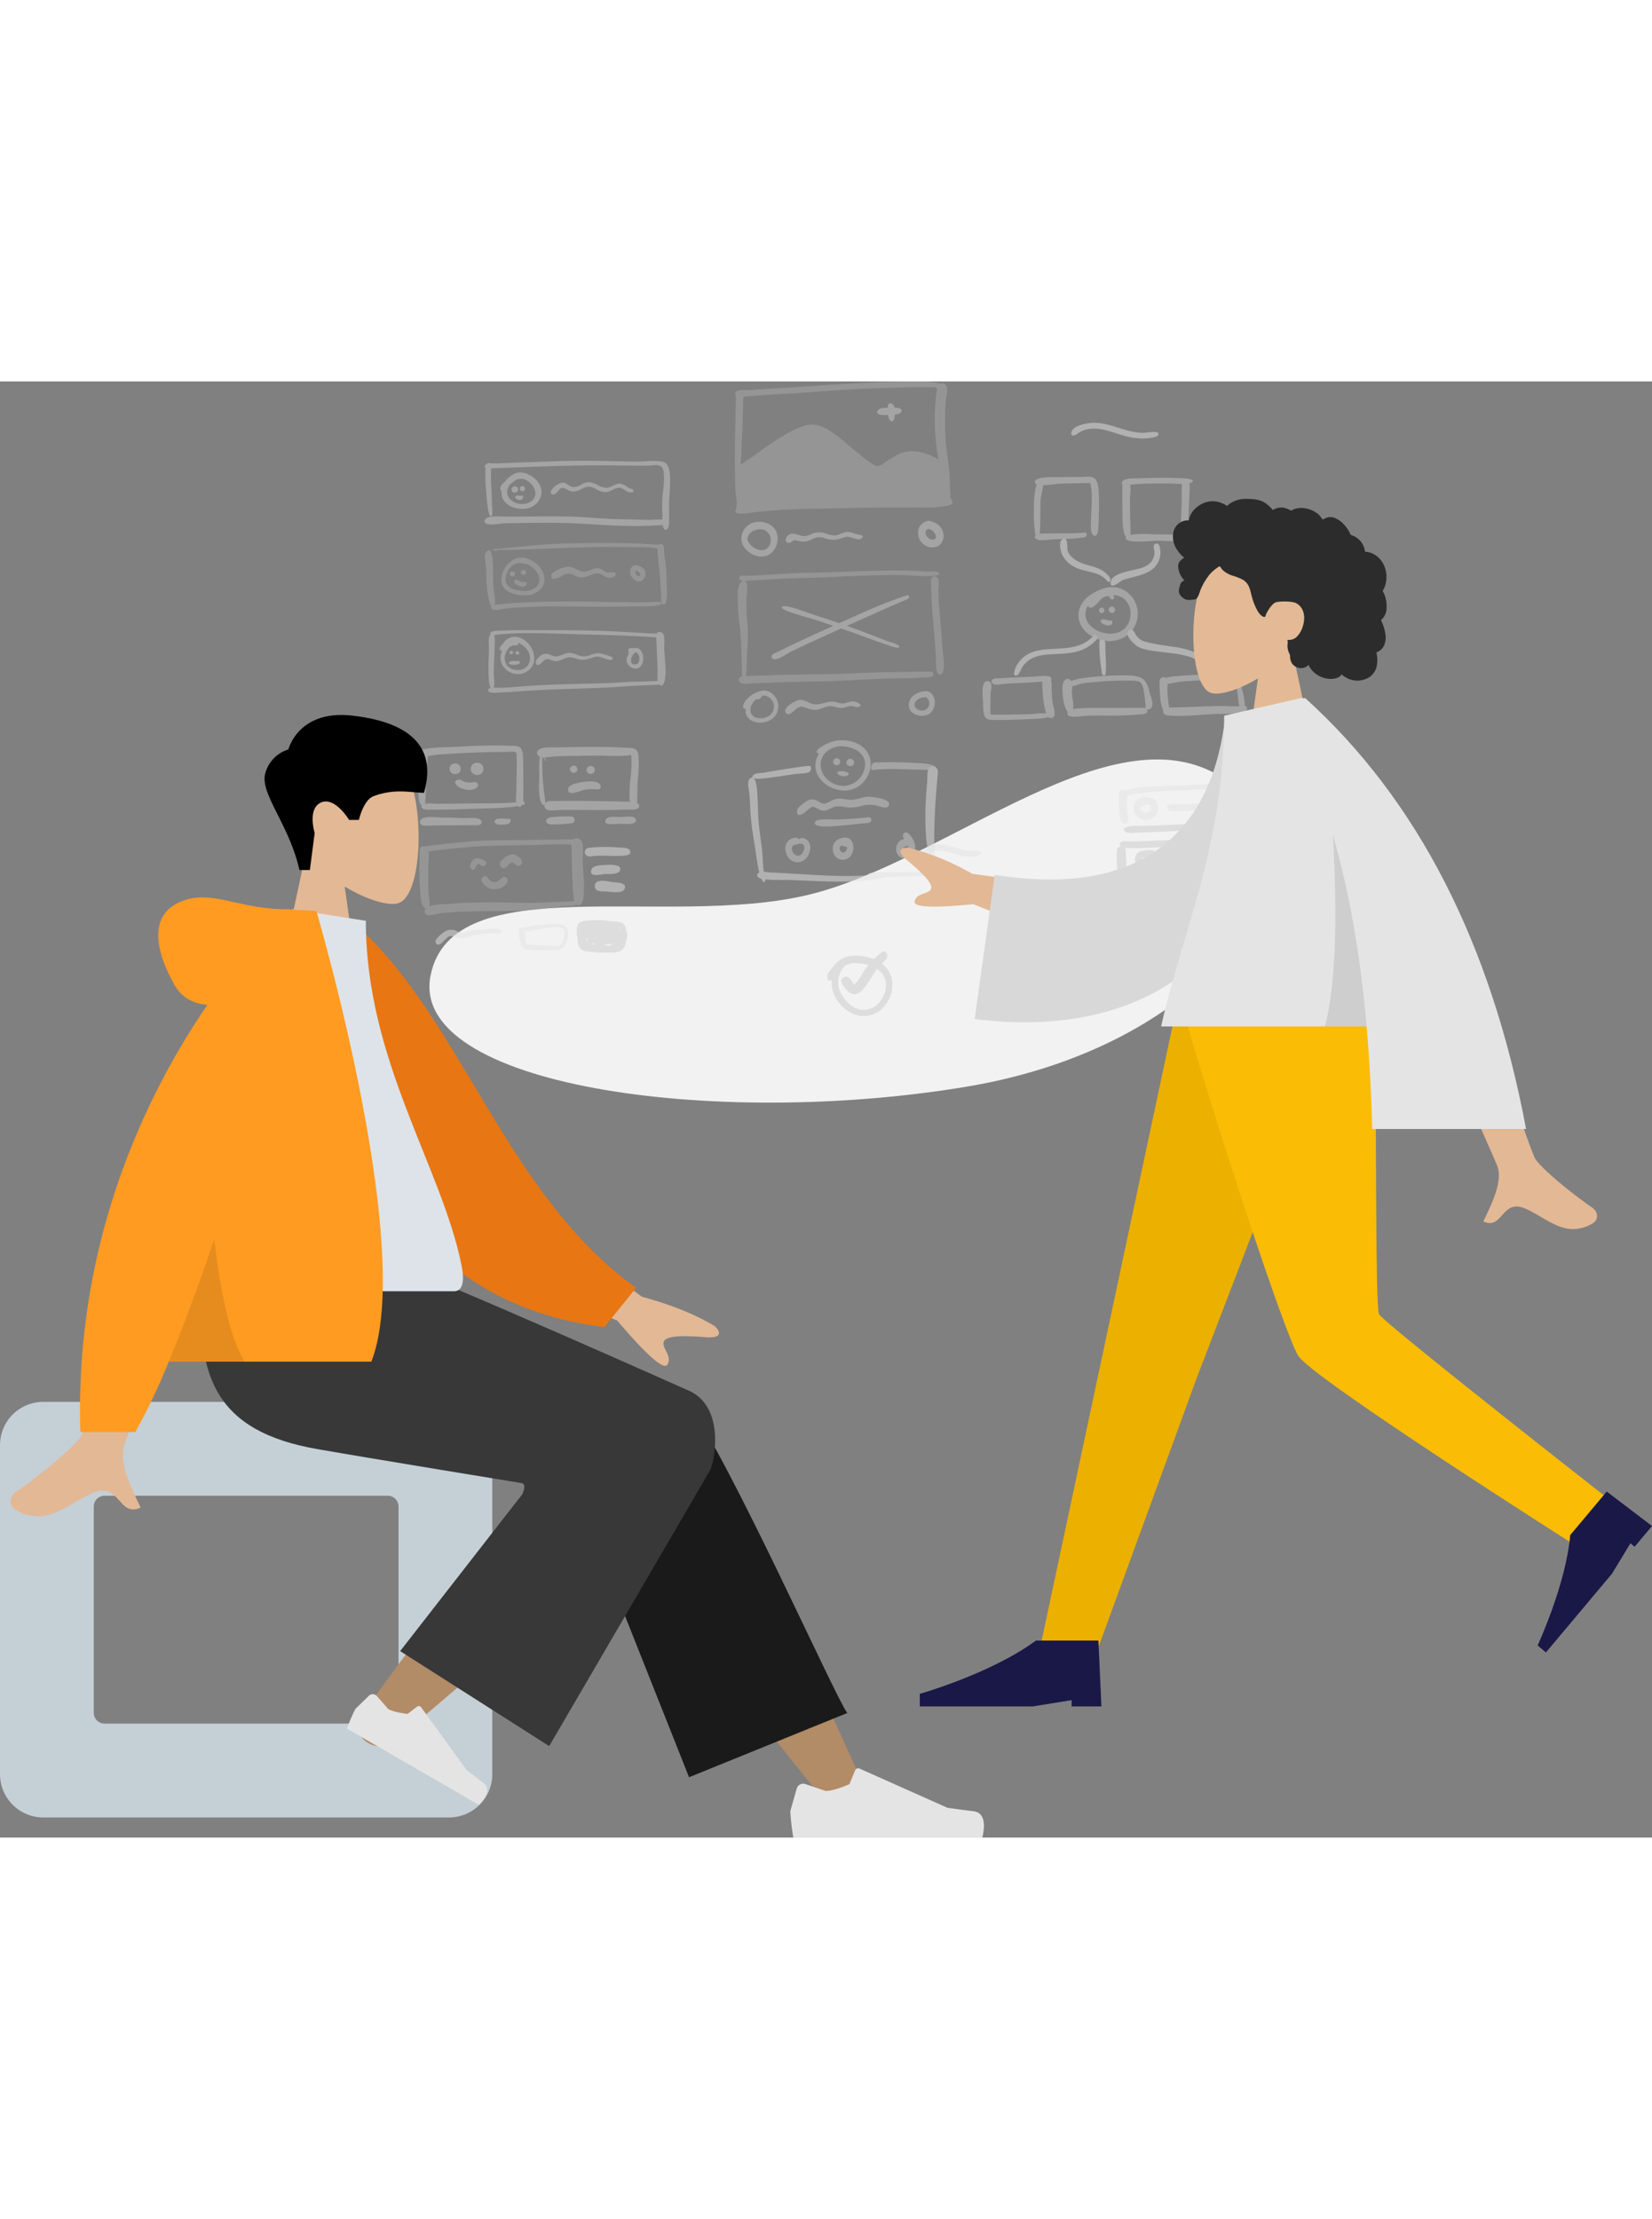 <svg xmlns="http://www.w3.org/2000/svg" width="400.834" viewBox="0 0 610.834 538.241">
  <rect x="0" y="0" width="610.834" height="538.241" fill="#808080" stroke="none"/>
  <g id="Group_35" data-name="Group 35" transform="translate(-1169.167 -633.709)">
    <g id="Group_19" data-name="Group 19" transform="translate(39.333 179.383)">
      <path id="Background_Shape" data-name="Background Shape" d="M.391,80.006c7.865-40.5,87.449-17.429,139.624-29.95s113.9-70.837,154.753-42.271-2.614,97.617-96.311,113.2S-7.474,120.509.391,80.006Z" transform="translate(1288.619 594.055)" fill="#f2f2f2"/>
      <g id="Cells" transform="translate(1308.976 483.665)" opacity="0.5">
        <path id="Fill_5" data-name="Fill 5" d="M.523.484c-.759.757-.464,3.45-.48,4.446-.024,1.551.072,3.088.2,4.633C.332,10.6.822,20.473,2.185,19.714c.768-.427.287-3.284.285-4.187,0-2.009-.087-4.012-.221-6.017a52.658,52.658,0,0,1-.131-5.564c.017-.455.443-5.5-1.6-3.463" transform="translate(0.298 0.742)" fill="#c7c7c7"/>
        <path id="Fill_7" data-name="Fill 7" d="M33.827.009c-6.518.052-13.033.373-19.548.57-3.135.095-6.268.215-9.4.389C3.812,1.027,1.524.686.635,1.254-1.339,2.517,1.844,2.812,2.692,2.781,15.585,2.313,28.482,1.7,41.386,1.669c6.33-.014,12.657.166,18.987.126,2.42-.015,5.1-1.058,5.711,1.759.69,3.178-.1,6.717-.318,9.911a56.036,56.036,0,0,0,0,6.35,33.326,33.326,0,0,0,.142,4.242c.232,1.29,1.159,2.063,2.009.618.508-.863.255-2.995.289-3.995.045-1.347,0-2.693,0-4.04,0-3.288.464-6.563.4-9.85-.039-2.12-.152-5.963-2.826-6.472-2.944-.561-6.563,0-9.576-.031C48.747.2,41.295-.05,33.827.009" transform="translate(0.034 0)" fill="#c7c7c7"/>
        <path id="Fill_9" data-name="Fill 9" d="M15.9.04Q12.215.04,8.528.1c-2.108.035-5.422-.4-7.383.35-1.343.516-1.7,2.016,0,2.415C3,3.3,5.792,2.584,7.732,2.55c9.726-.172,19.545-.4,29.257.22,9.1.576,18.376,1.135,27.49.527.767-.051,4.678-.207,2.893-1.673-1.041-.856-5.261-.293-6.614-.334-4.772-.144-9.549-.176-14.32-.357C41.729.754,37.042.224,32.332.093,26.859-.059,21.375.04,15.9.04" transform="translate(0 20.534)" fill="#c7c7c7"/>
        <path id="face" d="M8.086,13.457h0c-3.331,0-6.967-1.6-7.581-5.173a3.326,3.326,0,0,1-.023-.634,2.833,2.833,0,0,0-.035-.682,1.318,1.318,0,0,0-.213-.4A1.046,1.046,0,0,1,0,6.063,2.78,2.78,0,0,1,1.21,3.945a9.663,9.663,0,0,0,.72-.728A8.6,8.6,0,0,1,5.773.3,4.535,4.535,0,0,1,7.431,0,8.218,8.218,0,0,1,12.27,1.876a7.614,7.614,0,0,1,2.876,4.076,5.8,5.8,0,0,1-.8,4.41,6.653,6.653,0,0,1-4.178,2.88A9.864,9.864,0,0,1,8.086,13.457Zm-5.2-7.689h0A3.794,3.794,0,0,0,3.248,9.4,6.015,6.015,0,0,0,8.134,11.66a5.664,5.664,0,0,0,3.25-.95,3.637,3.637,0,0,0,1.47-1.9,3.751,3.751,0,0,0-.017-2.194,6.3,6.3,0,0,0-1.977-2.939A5.462,5.462,0,0,0,7.639,2.3a.833.833,0,0,1-.459.226A.4.4,0,0,1,6.99,2.47l0,0a.431.431,0,0,0-.206-.06.464.464,0,0,0-.14.024A5.633,5.633,0,0,0,5,3.4l-.119.09-.137.1A9.329,9.329,0,0,0,3.33,4.806s-.052.111-.114.249c-.122.268-.325.715-.335.719a.01.01,0,0,1,0-.006Z" transform="translate(5.804 4.293)" fill="#c7c7c7"/>
        <path id="Fill_13" data-name="Fill 13" d="M0,1.176a1.228,1.228,0,0,0,2.453,0A1.227,1.227,0,0,0,0,1.176" transform="translate(9.98 9.441)" fill="#c7c7c7"/>
        <path id="Fill_15" data-name="Fill 15" d="M0,.935a.976.976,0,0,0,1.949,0A.975.975,0,0,0,0,.935" transform="translate(13.048 9.368)" fill="#c7c7c7"/>
        <path id="Fill_17" data-name="Fill 17" d="M2.315.046C1.691.285.9-.212.387.116c-.907.581,0,1.106.489,1.34C3.065,2.507,3.455-.391,2.315.046" transform="translate(11.337 12.802)" fill="#c7c7c7"/>
        <path id="Fill_19" data-name="Fill 19" d="M.993,4.537A1.1,1.1,0,0,1,.7,4.5c-.518-.142-.751-.432-.693-.862A4.55,4.55,0,0,1,1.784,1.388,5.269,5.269,0,0,1,4.486.125,1.168,1.168,0,0,1,4.65.136,4.52,4.52,0,0,1,6.434.964,4.391,4.391,0,0,0,8.286,1.8a2.883,2.883,0,0,0,.328.019,5.578,5.578,0,0,0,2.59-.9A7.615,7.615,0,0,1,13.089.106,4.312,4.312,0,0,1,14.032,0a7.249,7.249,0,0,1,3.254,1.027l.02.01a7.182,7.182,0,0,0,3.186,1.016,4.171,4.171,0,0,0,1.45-.265c.16-.058.335-.132.535-.226l.012,0c.194-.092.388-.191.576-.286A5.726,5.726,0,0,1,25.2.517c.061,0,.123-.006.183-.006a5.273,5.273,0,0,1,2.767,1.115c.337.216.685.44,1.032.62a2.273,2.273,0,0,0,.513.166c.407.1.791.19.844.677a.634.634,0,0,1-.114.513.7.7,0,0,1-.551.176,4.344,4.344,0,0,1-.479-.036l-.182-.019a4.245,4.245,0,0,1-1.883-.849,4.216,4.216,0,0,0-1.813-.829,1.956,1.956,0,0,0-.2-.01,6.158,6.158,0,0,0-2.424.808,7.851,7.851,0,0,1-1.833.718,4.819,4.819,0,0,1-.881.083,6.582,6.582,0,0,1-3.047-.9l-.318-.166a5.8,5.8,0,0,0-2.695-.918,4,4,0,0,0-1.509.324c-.424.172-.828.368-1.219.558a6.882,6.882,0,0,1-3.051.936,4.321,4.321,0,0,1-.715-.061A5.473,5.473,0,0,1,6.139,2.79a4.367,4.367,0,0,0-1.8-.675,1.2,1.2,0,0,0-.131.007c-.567.062-1.051.633-1.519,1.185C2.179,3.912,1.649,4.537.993,4.537Z" transform="translate(24.47 7.906)" fill="#c7c7c7"/>
        <path id="Fill_21" data-name="Fill 21" d="M37.825.026c-6.7.061-13.42.161-20.1.7C16.14.851-.031,2.378,0,2.488c.057.2,2.137.514,2.124.562q-.21-.521-.961-.432c15.337,0,30.625-1.373,45.982-1.126,3.859.062,7.732.036,11.588.158.963.03,3.348.72,4.1.286C64.82.795,61.216.663,60.619.615,53.061.011,45.4-.05,37.825.026" transform="translate(2.636 30.351)" fill="#aaa"/>
        <path id="Fill_23" data-name="Fill 23" d="M.465.5c-1,1-.079,4.616-.04,5.974.057,1.963.01,3.939.182,5.9A39.887,39.887,0,0,0,1.7,19.161c.323,1.2,1.457,3.095,1.907.923.321-1.551-.166-3.609-.336-5.189a61.166,61.166,0,0,1-.29-6.324c-.008-1.851-.043-3.71-.2-5.555C2.7,2.057,2.221-1.245.465.5" transform="translate(0.186 33.131)" fill="#aaa"/>
        <path id="Fill_25" data-name="Fill 25" d="M23.408.04C18.654.122,13.89.234,9.144.531,7.2.653,5.255.834,3.317,1.04c-.4.042-4.773.22-2.817,1.835C1.384,3.6,5.015,2.6,6.214,2.49c2.017-.177,4.034-.292,6.057-.377,4.687-.2,9.389-.375,14.081-.293,8.569.149,17.083.215,25.655.024C53.226,1.817,62.767,2.071,63.091.8,63.352-.217,59.94.252,59.318.27c-2.282.068-4.565.052-6.848.041C42.8.261,33.071-.123,23.408.04" transform="translate(2.439 51.987)" fill="#aaa"/>
        <path id="Fill_27" data-name="Fill 27" d="M0,1.189C.152,5.422.873,9.65,1.1,13.895c.105,1.941.229,3.88.324,5.821.031.626-.222,2.135.519,2.5,1.016.494,1.153-.5,1.343-1.175.549-1.945.178-4.472.128-6.47-.048-1.935-.052-3.873-.194-5.8-.146-1.973-.543-3.909-.728-5.875C2.417,2.056,2.689.672,1.807.156A1.21,1.21,0,0,0,0,1.189" transform="translate(63.914 30.749)" fill="#aaa"/>
        <path id="face-2" data-name="face" d="M8.788,13.943H8.714a13.855,13.855,0,0,1-5.693-1.163A5.755,5.755,0,0,1,.872,11.051,4.672,4.672,0,0,1,0,8.283,8.943,8.943,0,0,1,2.034,2.834,8.26,8.26,0,0,1,4.274.864,5.987,5.987,0,0,1,7.023.009C7.135,0,7.248,0,7.36,0A7.658,7.658,0,0,1,10.1.531a9.635,9.635,0,0,1,2.512,1.435,9.594,9.594,0,0,1,1.984,2.1A7.579,7.579,0,0,1,15.744,6.6a5.348,5.348,0,0,1-.943,4.714,6.677,6.677,0,0,1-2.625,1.947,8.668,8.668,0,0,1-3.388.684h0ZM6.918,1.928a5.189,5.189,0,0,0-3.768,1.9A6.7,6.7,0,0,0,1.594,7.832,3.5,3.5,0,0,0,2.543,10.5a5.671,5.671,0,0,0,2.78,1.439A13.918,13.918,0,0,0,8.6,12.3h.223a5.816,5.816,0,0,0,4.543-1.99A3.7,3.7,0,0,0,13.913,7a5.744,5.744,0,0,0-1.107-2.065A9.893,9.893,0,0,0,11.1,3.295,5.838,5.838,0,0,0,8.247,2.212a12.555,12.555,0,0,1-1.33-.284Z" transform="translate(6.232 35.796)" fill="#aaa"/>
        <path id="Fill_31" data-name="Fill 31" d="M0,.945a.987.987,0,0,0,1.972,0A.987.987,0,0,0,0,.945" transform="translate(9.326 40.869)" fill="#aaa"/>
        <path id="Fill_33" data-name="Fill 33" d="M0,.953a1,1,0,0,0,1.987,0A1,1,0,0,0,0,.953" transform="translate(13.462 40.314)" fill="#aaa"/>
        <path id="Fill_35" data-name="Fill 35" d="M.228.166C-1.056,1.447,3.453,3.693,4.516,1.911,5.39.447,3.488.932,2.814.853,2.082.767.826-.43.228.166" transform="translate(10.954 43.947)" fill="#aaa"/>
        <path id="Fill_37" data-name="Fill 37" d="M.977,4.5h0a.945.945,0,0,1-.71-.253A1.283,1.283,0,0,1,0,3.289C.059,1.761,4.288.315,5.623.065A3.774,3.774,0,0,1,6.317,0,6.34,6.34,0,0,1,9.155.9L9.167.9a6.388,6.388,0,0,0,2.88.9,3.966,3.966,0,0,0,.863-.1A11.274,11.274,0,0,0,14.477,1.2,8.137,8.137,0,0,1,16.638.585c.121-.011.24-.016.353-.016a3.744,3.744,0,0,1,2.157.761,8.013,8.013,0,0,0,1.216.656,2.225,2.225,0,0,0,.876.174,4.989,4.989,0,0,0,.637-.053l.014,0a5.321,5.321,0,0,1,.68-.055c.065,0,.13,0,.192.006.645.041,1.053.258,1.12.6.073.368-.283.792-.928,1.108a3.075,3.075,0,0,1-1.363.349,4.152,4.152,0,0,1-2.128-.786,5.171,5.171,0,0,0-2.1-.85,3.186,3.186,0,0,0-.34-.018,7.372,7.372,0,0,0-2.74.757l-.044.018A7.658,7.658,0,0,1,11.373,4c-.053,0-.107,0-.159,0a6.858,6.858,0,0,1-2.6-.761,5.557,5.557,0,0,0-2.3-.663,3.487,3.487,0,0,0-1.331.275c-.16.065-.418.206-.745.385A8.651,8.651,0,0,1,.977,4.5Z" transform="translate(24.675 39.141)" fill="#aaa"/>
        <path id="point" d="M3.211,6h0a2.9,2.9,0,0,1-1.987-.915A4.2,4.2,0,0,1,.074,3.04,2.715,2.715,0,0,1,.2,1.381,2.467,2.467,0,0,1,1.5.12,1.48,1.48,0,0,1,2.119,0,4.914,4.914,0,0,1,4.9,1.2a2.621,2.621,0,0,1,.816,2A2.986,2.986,0,0,1,4.705,5.421,2.281,2.281,0,0,1,3.211,6ZM2.271,1.88A1.244,1.244,0,0,0,2.155,3.2c.2.5.556.827.909.827A.609.609,0,0,0,3.2,4.015c.367-.081.571-.227.6-.434.108-.665-1.512-1.691-1.529-1.7Z" transform="translate(53.809 38.56)" fill="#aaa"/>
        <path id="Fill_41" data-name="Fill 41" d="M18.229.016C13.587.017,8.9-.08,4.268.195,3.488.241.516.093.114.908c-.735,1.492,2.323.751,2.767.707,9.231-.924,18.873-.392,28.134-.129,7.574.215,15.108.349,22.673.739q2.983.154,5.963.336c.648.039,2.278.468,2.414-.566.126-.957-1.907-.741-2.415-.768Q53.591.908,47.536.564C37.816.016,27.965.014,18.229.016" transform="translate(2.159 62.586)" fill="#c7c7c7"/>
        <path id="Fill_43" data-name="Fill 43" d="M.671.477C-.2,1.339.21,4.63.186,5.718c-.042,1.9-.132,3.8-.172,5.706-.042,1.988.016,3.985.134,5.97.049.834.733,4.862,1.811,2.557.481-1.03-.012-3.9,0-5.067.013-2.124.128-4.24.233-6.362.091-1.824.094-3.649.174-5.473.025-.582.094-4.362-1.69-2.572" transform="translate(1.453 63.783)" fill="#c7c7c7"/>
        <path id="Fill_45" data-name="Fill 45" d="M63.649,0C59.131.467,54.541.248,50.006.59c-3.908.295-7.813.415-11.732.5-8.873.187-17.761.37-26.609,1.109-2.016.168-4.03.347-6.052.438C4.6,2.68.36,2.22.044,3.286c-.538,1.815,4,1.1,4.978,1.068,2.152-.062,4.294-.218,6.44-.381,9.021-.687,18.077-.893,27.117-1.178,4.917-.155,9.8-.515,14.705-.842,2.445-.163,4.9-.168,7.342-.326.64-.041,2.9.04,3.364-.475.316-.353.4-1.216-.342-1.148" transform="translate(1.356 81.251)" fill="#c7c7c7"/>
        <path id="Fill_47" data-name="Fill 47" d="M0,1.323C.156,5.656.4,9.985.547,14.317.591,15.62.2,17.955.923,19.1,2.09,20.951,3,19,3.214,17.845c.674-3.633-.051-7.647-.239-11.3C2.9,5.148,3.336,2.043,2.662.8,2.02-.394-.056-.275,0,1.323" transform="translate(63.473 63.246)" fill="#c7c7c7"/>
        <path id="hola_:_" data-name="hola :)" d="M3.39,7.622a3.631,3.631,0,0,1-1.179-.216,3.229,3.229,0,0,1-1.3-.882A3.6,3.6,0,0,1,.115,5.163,2.714,2.714,0,0,1,.387,3.044,3.966,3.966,0,0,0,.78,1.786a2.207,2.207,0,0,0-.039-.453A1.445,1.445,0,0,1,.808.325c.155-.2.533-.3,1.154-.3.228,0,.451.013.647.024.1.006.195.011.272.013A2.807,2.807,0,0,1,3.436,0,2.364,2.364,0,0,1,5.47,1.191a4.977,4.977,0,0,1,.706,2.62,4.411,4.411,0,0,1-1.057,3.1A2.351,2.351,0,0,1,3.39,7.622ZM3.366,1.554h0A3.8,3.8,0,0,0,1.707,5.129a1.192,1.192,0,0,0,1.3.964A2.746,2.746,0,0,0,3.4,6.064a1.4,1.4,0,0,0,.987-.634,2.476,2.476,0,0,0,.374-1.224,3.42,3.42,0,0,0-.311-1.652,1.781,1.781,0,0,0-1.081-1Z" transform="translate(52.524 69.186)" fill="#c7c7c7"/>
        <path id="Fill_51" data-name="Fill 51" d="M6.773,13.8h0a6.734,6.734,0,0,1-5.635-3.1A5.685,5.685,0,0,1,1,4.993a.662.662,0,0,1-.4.172c-.351,0-.522-.469-.593-.749C-.1,3.977.594,3.209,1.053,2.7c.105-.117.2-.218.259-.294A5.326,5.326,0,0,1,5.274,0c.063,0,.127,0,.19,0A6.575,6.575,0,0,1,9.616,1.583,8.974,8.974,0,0,1,12.3,5.322a7.119,7.119,0,0,1,.421,3.665,5.4,5.4,0,0,1-1.809,3.236A6.189,6.189,0,0,1,6.773,13.8ZM5.156,3.169a1.543,1.543,0,0,0-.441.048,3.568,3.568,0,0,0-1.7,1.34,6.113,6.113,0,0,0-.963,1.974A4.588,4.588,0,0,0,2.4,10.087a4.5,4.5,0,0,0,2.868,2.026,5.862,5.862,0,0,0,1.474.192,4.69,4.69,0,0,0,2.615-.743A3.949,3.949,0,0,0,10.971,9.3a5.027,5.027,0,0,0-.655-4.313A8.4,8.4,0,0,0,6.842,2.172l.03.261.03.261c-.12.437-.574.5-1,.5-.127,0-.261-.006-.379-.011H5.509C5.386,3.173,5.269,3.169,5.156,3.169Zm.1-1.527a3.247,3.247,0,0,0-1.99.752A4.043,4.043,0,0,1,5.254,1.641Z" transform="translate(5.621 65.05)" fill="#c7c7c7"/>
        <path id="Fill_53" data-name="Fill 53" d="M0,.624a.646.646,0,0,0,1.291,0A.646.646,0,0,0,0,.624" transform="translate(9.294 70.232)" fill="#c7c7c7"/>
        <path id="Fill_55" data-name="Fill 55" d="M0,.634a.656.656,0,0,0,1.312,0A.656.656,0,0,0,0,.634" transform="translate(11.498 70.364)" fill="#c7c7c7"/>
        <path id="Fill_57" data-name="Fill 57" d="M3.466,0C2.852.053.6-.156.211.382c-.659.9.393.93.909,1.027.465.087,2.488.038,2.773-.375C4.145.668,4.086-.05,3.466,0" transform="translate(9.032 73.964)" fill="#c7c7c7"/>
        <path id="Fill_59" data-name="Fill 59" d="M.83,4.493h0c-.324,0-.574-.223-.763-.681C-.33,2.853,1.145,1.6,1.629,1.189a3.124,3.124,0,0,1,2.1-.877A4.165,4.165,0,0,1,4.987.533c.357.114.657.241.947.365a3.873,3.873,0,0,0,1.594.425,3.252,3.252,0,0,0,.765-.1A11.11,11.11,0,0,0,9.864.677,7.668,7.668,0,0,1,12.17.011c.1-.007.194-.011.292-.011a7.559,7.559,0,0,1,2.575.614,11.4,11.4,0,0,0,1.71.527,5.875,5.875,0,0,0,1.141.115,7.468,7.468,0,0,0,2.67-.582A7,7,0,0,1,23.077.1a5.679,5.679,0,0,1,1.739.3c.079.025.233.068.428.123,1,.28,3.071.864,3.17,1.22a.751.751,0,0,1-.047.665.758.758,0,0,1-.634.224,6.335,6.335,0,0,1-1.774-.405h0l-.092-.031c-.239-.08-.469-.163-.691-.244a6.958,6.958,0,0,0-2.4-.566,4.026,4.026,0,0,0-1.117.161c-.422.12-.816.25-1.2.376a9.526,9.526,0,0,1-3.078.645,6.462,6.462,0,0,1-.855-.058,9.767,9.767,0,0,1-1.651-.425,7.3,7.3,0,0,0-2.187-.462h-.026a6.879,6.879,0,0,0-2.629.735,10.056,10.056,0,0,1-1.8.64,2.915,2.915,0,0,1-.616.065,5.426,5.426,0,0,1-1.743-.376l-.045-.015a5.044,5.044,0,0,0-1.6-.361,2.3,2.3,0,0,0-.389.033,3.375,3.375,0,0,0-1.2.927C2.044,3.839,1.377,4.493.83,4.493Z" transform="translate(18.909 71.005)" fill="#c7c7c7"/>
      </g>
      <g id="Big_Cards" data-name="Big Cards" transform="translate(1401.545 454.326)" opacity="0.5">
        <path id="Fill_67" data-name="Fill 67" d="M2.491,48.882h0a8.682,8.682,0,0,1-1-.054C.8,48.747.4,48.6.254,48.359.089,48.1.21,47.746.362,47.3A6.369,6.369,0,0,0,.6,46.5a13.083,13.083,0,0,0-.152-4.059c-.1-.761-.2-1.48-.226-2.122-.358-8.849-.2-17.716-.03-25.333.042-1.834.094-3.7.144-5.5q.017-.6.033-1.2c0-.149.009-.3.014-.454A17.03,17.03,0,0,0,.349,5.447,1.826,1.826,0,0,0,.19,4.9C.065,4.61-.025,4.4.349,3.91c.489-.637,1.753-.719,2.8-.719.333,0,.668.009,1.01.019l.07,0c.3.009.586.017.84.017.222,0,.4-.007.542-.02,2.039-.2,3.932-.34,5.784-.437,5.829-.307,11.746-.7,17.468-1.083C41.3.859,54.163,0,66.875,0H68a30.451,30.451,0,0,1,6.725.529,10.7,10.7,0,0,0,1.4.257,1.8,1.8,0,0,0,.188.009c.087,0,.171,0,.253-.01h0c.08,0,.162-.009.243-.009a1.267,1.267,0,0,1,.506.092,1.912,1.912,0,0,1,1.12,1.425,7.989,7.989,0,0,1-.2,3.171c-.106.564-.205,1.1-.242,1.557-.156,1.943-.229,4.056-.223,6.46q0,.377,0,.754a87.411,87.411,0,0,0,.481,10.925c.116.9.245,1.812.37,2.693.338,2.383.687,4.846.8,7.315.039.834.07,1.682.1,2.5v.006c.042,1.167.085,2.374.155,3.563.012.2.011.415.011.639a5.246,5.246,0,0,0,.1,1.3.968.968,0,0,0,.352.5.578.578,0,0,1,.21.266c.147.591.2.985.013,1.249-.169.244-.518.376-1.188.566a31.332,31.332,0,0,1-8.334.837c-.566,0-1.122,0-1.66-.008h-.16c-.5,0-.963-.007-1.435-.007h-.076c-9.562.005-18.18.029-26.82.264-2.624.072-5.3.113-7.886.153-6.151.1-12.511.194-18.728.706-1.461.12-2.945.265-4.379.4l-1.712.166c-.621.059-1.273.155-1.963.257A25,25,0,0,1,2.491,48.882Zm25.931-32.94a12.533,12.533,0,0,1,6.428,2.122,47.021,47.021,0,0,1,5.566,4.164l.272.226c.63.523,1.264,1.058,1.876,1.576,1.388,1.173,2.823,2.386,4.291,3.513l.288.221.05.038c1.243.955,2.529,1.942,3.863,2.8a3.3,3.3,0,0,0,1.736.68,4.353,4.353,0,0,0,2.212-1.011c.327-.217.655-.439.971-.652a36.145,36.145,0,0,1,4.015-2.465,12.344,12.344,0,0,1,4.533-1.335c.309-.026.629-.039.951-.039,2.029,0,5.381.526,9.827,3.033A80.483,80.483,0,0,1,74.15,7.987c.08-1.194.212-2.394.342-3.512.013-.108.05-.277.094-.473a3.049,3.049,0,0,0,.13-1.339c-.245-.484-1.136-.546-1.884-.546-.2,0-.4,0-.611.01h-.032c-.187,0-.363.009-.522.009l-.188,0c-.918-.029-1.865-.042-2.9-.042-2.333,0-4.707.074-7,.145-1.043.032-2.121.066-3.179.092-9.441.232-19.325.756-29.377,1.558-3.737.3-7.54.512-11.218.72-4.294.242-8.732.492-13.088.877-1.621.143-1.622.28-1.632,1.59,0,.154,0,.328-.007.519-.01.441-.021.89-.032,1.323v0l-.007.264c-.058,2.273-.121,4.7-.2,7.144-.1,3.045-.266,6.137-.424,9.127-.091,1.73-.186,3.517-.268,5.276,2.45-1.5,4.819-3.209,7.111-4.862,2.208-1.593,4.492-3.241,6.848-4.7,3.4-2.1,6.746-4.069,10.4-4.988A7.876,7.876,0,0,1,28.421,15.942Z" transform="translate(0 0)" fill="#aaa"/>
        <path id="Fill_69" data-name="Fill 69" d="M.035,1.107c0,1.345-.211,3.329.409,4.6.786,1.606,1.77,1.1,2.031-.405a13.7,13.7,0,0,0-.132-4.191C1.95.023.035-.716.035,1.107" transform="translate(56.57 8.082)" fill="#c7c7c7"/>
        <path id="Fill_71" data-name="Fill 71" d="M6.236.01C4.974.054,1.3-.249.443.766c-1.465,1.741,1.086,2.05,2.181,1.952,1.268-.113,5.184.162,6.033-.854C10.076.164,7.229-.027,6.236.01" transform="translate(52.626 9.699)" fill="#c7c7c7"/>
        <path id="Fill_73" data-name="Fill 73" d="M7.531,12.858h0a8.031,8.031,0,0,1-4.354-1.394A7.207,7.207,0,0,1,.321,8.039,5.76,5.76,0,0,1,.838,3.171a6.519,6.519,0,0,1,1.8-1.989A5.974,5.974,0,0,1,5.161.118,8.553,8.553,0,0,1,6.577,0a7.834,7.834,0,0,1,3.929,1,5.687,5.687,0,0,1,2.582,3.076,6.427,6.427,0,0,1,.323,2.475,7.712,7.712,0,0,1-.576,2.5,6.967,6.967,0,0,1-1.376,2.133,5.338,5.338,0,0,1-2.075,1.364A5.543,5.543,0,0,1,7.531,12.858ZM7.046,2.73a6.008,6.008,0,0,0-2.635.651,3.99,3.99,0,0,0-1.9,1.853,2.5,2.5,0,0,0,0,2.043,6.375,6.375,0,0,0,3.519,2.939,4.332,4.332,0,0,0,1.509.293A3.066,3.066,0,0,0,9.88,9.47,4.08,4.08,0,0,0,10.865,7.1,3.925,3.925,0,0,0,7.459,2.749C7.327,2.736,7.187,2.73,7.046,2.73Z" transform="translate(2.406 51.888)" fill="#c7c7c7"/>
        <path id="Fill_75" data-name="Fill 75" d="M22.566.011C21.184.126,19.99,1.094,18.6,1.265A8.609,8.609,0,0,1,15,.625,7.854,7.854,0,0,0,10.679.388C9.53.68,8.4,1.462,7.2,1.556,4.854,1.741,2.124-.939.29,2.093-.589,3.546.688,4.482,2,3.8c1.371-.706.7-.959,2.4-.542a6.5,6.5,0,0,0,3.987.049c1.287-.442,2.418-1.25,3.817-1.34,1.37-.089,2.562.535,3.871.8a8.485,8.485,0,0,0,4.562-.424c1.451-.48,2.031-.743,3.5-.314.927.271,2.953,1.133,3.856.439,1.561-1.2-.529-1.376-1.352-1.547C25.312.654,23.941-.1,22.566.011" transform="translate(18.764 55.616)" fill="#c7c7c7"/>
        <path id="Fill_77" data-name="Fill 77" d="M5.3,9.853h0A5.076,5.076,0,0,1,1.706,8.4,5.626,5.626,0,0,1,.049,5.134a4.534,4.534,0,0,1,.6-3.049A4.885,4.885,0,0,1,3.583.033,1.039,1.039,0,0,1,3.858,0,8.072,8.072,0,0,1,7,1.172a5.27,5.27,0,0,1,2.095,2.49,5.279,5.279,0,0,1,.333,2.2,4.855,4.855,0,0,1-.6,2.1,3.535,3.535,0,0,1-2.548,1.8A5.859,5.859,0,0,1,5.3,9.853ZM3.866,3.04A1.385,1.385,0,0,0,2.771,4.665a2.92,2.92,0,0,0,.9,1.571,2.5,2.5,0,0,0,1.636.741l.08,0c.8-.039,1.236-.406,1.241-1.034A2.99,2.99,0,0,0,5.759,4.1,2.989,2.989,0,0,0,3.866,3.04Z" transform="translate(67.733 51.497)" fill="#c7c7c7"/>
        <path id="Image_Border" data-name="Image Border" d="M.565,40.968c-.451-1.088.176-1.588,1.092-1.816a12.1,12.1,0,0,1-.1-2.412c-.049-1.387-.067-2.774-.12-4.16-.127-3.3-.211-6.625-.466-9.921-.244-3.15-.858-6.2-.876-9.379C.087,11.134-.509,5.7,1.37,4.237,4.6,2.352,3.324,9,3.27,10.155a68.673,68.673,0,0,0,.406,10.223,67.49,67.49,0,0,1-.171,9.455c-.065,1.676-.1,3.349-.227,5.022a29.553,29.553,0,0,1-.252,4.125c.416-.018.82-.014,1.158-.01.234,0,.437,0,.59,0,2.617-.079,5.235-.148,7.851-.247,10.066-.379,20.138-.207,30.2-.685,9.519-.452,19.074-.548,28.6-.665a.966.966,0,0,1,.671,1.62c-.523.658-2.95.514-3.706.575-2.683.215-5.361.313-8.052.338-5.668.054-11.313.3-16.971.619-10.053.573-20.121.526-30.18.935-2.442.1-4.883.173-7.326.237-.654.017-1.843.225-2.941.225C1.858,41.923.88,41.727.565,40.968ZM73.281,32.13q-.318-5.5-.81-11c-.536-5.913-.995-11.687-.991-17.624a1.338,1.338,0,0,1,2.441-.734c.717.917.255,3.692.273,4.789.058,3.614.4,7.208.724,10.806.322,3.568.55,7.138.8,10.712.115,1.652,1.384,8.244-.461,9.206a1.228,1.228,0,0,1-.563.159C72.977,38.449,73.341,33.168,73.281,32.13ZM1.444,3.762C.841,3.515.353,3.171.685,2.44c.273-.6,1.243-.548,1.979-.494.228.016.434.033.59.03C5.628,1.929,8,1.8,10.369,1.651,15.752,1.321,21.123.936,26.516.844,36.795.669,47.059.1,57.342.007c3.046-.028,6.074.025,9.116.2,1.349.077,2.7.152,4.047.209.248.01.6-.009.982-.027a5.5,5.5,0,0,1,2.262.166c2.684,1.42-2.785,1.576-3.45,1.565-2.79-.047-5.575-.264-8.365-.333-10.261-.252-20.6.372-30.852.793-4.932.2-9.861.231-14.791.508-2.695.151-5.388.324-8.083.467-1.242.066-2.486.129-3.73.16-.528.013-1.435.169-2.179.169A2.376,2.376,0,0,1,1.444,3.762Z" transform="translate(1.057 69.861)" fill="#aaa"/>
        <path id="Image_X" data-name="Image X" d="M1.169,23.669c-.655-.015-1.1-.155-1.166-.949-.087-1.016,1.549-1.433,2.21-1.764q3.4-1.7,6.836-3.33c4.543-2.167,9.129-4.248,13.731-6.287l.08-.035q-3.829-1.3-7.677-2.532C13.717,8.3,3.439,5.763,3.813,4.4c.421-1.526,9.524,2.072,10.925,2.519q5.171,1.648,10.3,3.409c8.206-3.687,16.5-7.615,25.06-10.3.539-.168.88.387.757.853-.164.624-2.084,1.13-2.617,1.367-2.108.942-4.227,1.86-6.335,2.8-4.592,2.052-9.194,4.085-13.786,6.139l-.27.121q4.843,1.721,9.635,3.581c1.71.661,3.412,1.343,5.118,2.013.855.336,4.409,1.178,4.614,2.032.288,1.205-3.5-.275-4.1-.468-1.7-.544-3.384-1.153-5.065-1.759-3.762-1.355-7.509-2.753-11.286-4.068l-1.06-.368q-6.014,2.7-12,5.466Q10.5,19.227,7.32,20.772c-1.559.755-4.37,2.9-6.106,2.9Z" transform="translate(13.587 79.032)" fill="#c7c7c7"/>
        <path id="Fill_117" data-name="Fill 117" d="M6.28,11.866a6.091,6.091,0,0,1-3.856-1.228A4.1,4.1,0,0,1,1.045,8.621a4.623,4.623,0,0,1-.1-1.907,1.261,1.261,0,0,1-.185.014.836.836,0,0,1-.753-.436C-.135,4.509,1.5,2.948,2.486,2.176A10.6,10.6,0,0,1,7.063.037,4.664,4.664,0,0,1,7.645,0a5.071,5.071,0,0,1,3.672,1.675,6.087,6.087,0,0,1,1.688,4.409,5.783,5.783,0,0,1-1.77,3.943,6.787,6.787,0,0,1-3.974,1.782A8.623,8.623,0,0,1,6.28,11.866ZM7.687,1.882a.921.921,0,0,0-1,.553,1.59,1.59,0,0,1-.757.74,1.3,1.3,0,0,1-.55.075,1.538,1.538,0,0,0-.679.1A3.357,3.357,0,0,0,3.465,4.76l-.031.052A3.953,3.953,0,0,0,2.965,8.5a3.206,3.206,0,0,0,2.629,1.669,6.3,6.3,0,0,0,.881.062A5.541,5.541,0,0,0,9.7,9.26a3.982,3.982,0,0,0,1.671-2.872,4.1,4.1,0,0,0-.8-2.9A4.043,4.043,0,0,0,8.019,1.9C7.9,1.887,7.787,1.882,7.687,1.882Z" transform="translate(3.065 114.262)" fill="#c7c7c7"/>
        <path id="Fill_119" data-name="Fill 119" d="M3.915.471C2.765,1.08.947,2.016.274,3.173-.438,4.394.3,5.731,1.8,5.153,2.99,4.694,3.747,3.236,5.017,2.769c1.121-.412,1.573-.2,2.757.208a8.525,8.525,0,0,0,3.607.728c1.659-.13,3.1-1.092,4.719-1.311,1.367-.184,2.494.348,3.8.559,1.519.245,2.512-.329,3.933-.629.967-.2,2.67.625,3.375.315,1.585-.7-.092-1.549-.969-1.831-1.478-.474-2.388-.056-3.794.338-1.527.427-2.186.106-3.645-.286-2.952-.793-5.233,1.125-8.032.776C8.181,1.314,6.63-.967,3.915.471" transform="translate(18.619 117.686)" fill="#c7c7c7"/>
        <path id="Fill_121" data-name="Fill 121" d="M4.939,9.078h0a6.488,6.488,0,0,1-2.22-.388A4.662,4.662,0,0,1,.9,7.525a3.361,3.361,0,0,1-.89-2.647A4.483,4.483,0,0,1,1.807,1.523,8.554,8.554,0,0,1,5.413.079,4.173,4.173,0,0,1,6.2,0,3.048,3.048,0,0,1,8.678,1.2,4.727,4.727,0,0,1,9.6,3.928a5.5,5.5,0,0,1-.957,3.361,4.225,4.225,0,0,1-3.22,1.77C5.263,9.072,5.1,9.078,4.939,9.078ZM6.164,2.223a4.653,4.653,0,0,0-3.444,1.3,2.352,2.352,0,0,0-.589,1.779,1.857,1.857,0,0,0,.851,1.251,3.324,3.324,0,0,0,1.88.624A2.712,2.712,0,0,0,6.414,6.7a2.681,2.681,0,0,0,.972-1.22,2.61,2.61,0,0,0,.1-1.593A3.389,3.389,0,0,0,6.466,2.232C6.369,2.226,6.267,2.223,6.164,2.223Z" transform="translate(64.343 114.509)" fill="#c7c7c7"/>
      </g>
      <path id="Fill_79" data-name="Fill 79" d="M8.267,0C6.143.044.9.816.119,3.328c-.592,1.907,1.166,1.488,2.108.794A8.909,8.909,0,0,1,6.2,2.337C12.216,1.249,18,5.152,23.955,5.645a18.64,18.64,0,0,0,7.136-.422c1.535-.521,1.735-1.655-.016-1.828-1.488-.147-3.135.316-4.66.3C20.1,3.643,14.489-.116,8.267,0" transform="translate(1525.924 469.615)" fill="#e2e2e2" opacity="0.5"/>
      <g id="Cards" transform="translate(1284.536 588.909)" opacity="0.5">
        <path id="Fill_173" data-name="Fill 173" d="M25.712.015q-6.095.068-12.18.452C9.675.712,5.491.526,1.7,1.274.62,1.486-.835,2.468.6,3.548c1.007.759,4.69-.114,5.892-.188,4.427-.272,8.857-.6,13.29-.755,4.2-.148,8.394-.2,12.593-.243a9.555,9.555,0,0,1,2.344-.026c.917.268.7.34.768,1.5.125,2.11.09,4.227.048,6.339-.04,2.044-.116,4.087-.109,6.131.005,1.459-.461,4.357.271,5.624,1.053,1.823,2.146-.157,2.225-1.369.151-2.317.083-4.663.084-6.983,0-2.178.016-4.356-.061-6.533-.056-1.573.169-4.317-.678-5.747C36.4-.153,34.327.161,32.811.092c-2.364-.109-4.733-.1-7.1-.077" transform="translate(0.803 0)" fill="#c7c7c7"/>
        <path id="Fill_171" data-name="Fill 171" d="M.662,1.236c0,4.092-.469,8.157-.6,12.244a20.935,20.935,0,0,0,.291,5.788c.48,1.863,2,2.266,2.18.187.356-4.211.268-8.577.545-12.822.1-1.5.734-4.245.14-5.649C2.694-.252.66-.489.662,1.236" transform="translate(0 1.407)" fill="#c7c7c7"/>
        <path id="Fill_175" data-name="Fill 175" d="M37.675.006C30.618.94,23.241.6,16.134.746c-3.41.07-6.819.075-10.229.111C4.716.869,1.694.417.664,1.086-.975,2.151.8,2.973,1.888,3c6.73.147,13.534-.162,20.262-.383,3.023-.1,6.056-.148,9.071-.4a31.971,31.971,0,0,0,5.687-.81c.384-.107,1.22-.084,1.306-.608.053-.324-.043-.853-.539-.784" transform="translate(1.09 20.675)" fill="#c7c7c7"/>
        <path id="Fill_177" data-name="Fill 177" d="M8.859.207C6.9.218.988-.693.176,1.22-.907,3.77,3.317,3.175,4.453,3.146c2.58-.066,5.159-.073,7.739-.072,2.532,0,5.064-.015,7.6-.075.733-.018,2.441.287,2.863-.6A1.112,1.112,0,0,0,22.127.846C20.7-.01,17.007.486,15.341.409c-2.157-.1-4.322-.2-6.482-.2" transform="translate(0.563 26.423)" fill="#c7c7c7"/>
        <path id="Fill_179" data-name="Fill 179" d="M5.084.128C3.964.194,1.7-.268.692.245c-1.141.583-.739,1.5.246,1.9a9.687,9.687,0,0,0,4.146-.19c.693-.336,1.476-1.916,0-1.825" transform="translate(28.196 26.974)" fill="#c7c7c7"/>
        <path id="Fill_181" data-name="Fill 181" d="M.987,0C-.21.333.153,7.128.122,8.206c-.085,2.952-.416,6.664.564,9.507.625,1.812,1.827,1.566,1.622-.341-.18-1.675-.488-3.33-.622-5.015A77.966,77.966,0,0,1,1.26.657c.121.222,1.257,2.279,1.524,2.125C2.7,2.83,1.474-.124.987,0" transform="translate(44.582 3.041)" fill="#c7c7c7"/>
        <path id="Fill_183" data-name="Fill 183" d="M15.156.037c-2.423.036-4.845.079-7.267.146C5.963.237,2.937-.08,1.171.73c-2.1.964-1.105,3.113.87,3.159,1.747.04,3.61-.354,5.373-.414,4.762-.163,9.533-.2,14.3-.239,4.309-.037,8.8.422,13.072-.225.634,5.625-1.08,11.274-.5,16.964.09.883.05,2.131,1.174,2.332,1.419.254,1.478-1.152,1.532-2.159.154-2.874.07-5.751.281-8.629a41.879,41.879,0,0,0,.254-8.064C37.129.169,35.554.432,32.769.3,26.888.007,21.043-.049,15.156.037" transform="translate(43.878 0.505)" fill="#c7c7c7"/>
        <path id="Fill_185" data-name="Fill 185" d="M4.38.07C3.146.1,1.1-.28.3.9-.518,2.136.458,3.21,1.655,3.463c1.416.3,3.263-.111,4.733-.115,1.531,0,3.062.013,4.593.019,6.564.026,13.155.125,19.714-.146.916-.038,3.516.269,4.15-.609.563-.779.169-1.478-.572-1.875C33.058.084,30.561.331,29.209.28,27.539.216,25.867.2,24.2.169,17.6.067,10.974-.093,4.38.07" transform="translate(46.535 20.447)" fill="#c7c7c7"/>
        <path id="Fill_187" data-name="Fill 187" d="M9.227,0A56.865,56.865,0,0,0,1.718.307c-2.138.328-2.4,2.395-.1,2.636a43.292,43.292,0,0,0,6.805-.33c.755-.049,1.633.02,1.995-.814A1.341,1.341,0,0,0,9.227,0" transform="translate(47.241 26.21)" fill="#c7c7c7"/>
        <path id="Fill_189" data-name="Fill 189" d="M5.937.17C4.626.2.8-.361.147,1.137c-1.081,2.493,4.1,1.546,5.1,1.509,1.253-.046,6.138.686,6.14-1.31C11.386-.621,7.138.14,5.937.17" transform="translate(69.099 26.257)" fill="#c7c7c7"/>
        <path id="Fill_191" data-name="Fill 191" d="M.091,1.545c0,4.535-.279,9.113.135,13.636.171,1.871.142,5.455,1.225,7.041.769,1.126,1.836,1.047,2.256-.3.281-.9-.168-2.711-.218-3.678-.048-.928-.1-1.855-.148-2.783-.11-2.391-.1-4.778-.069-7.171.028-2.052.522-4.767.056-6.74C2.895-.294.091-.724.091,1.545" transform="translate(0.359 37.27)" fill="#aaa"/>
        <path id="Fill_193" data-name="Fill 193" d="M44.822.153c-7.868.2-15.754.021-23.615.411-3.877.192-7.739.614-11.6,1.034-1.9.207-3.789.42-5.681.653-.571.07-5.315.254-3.531,2.058.779.788,3.258-.035,4.239-.151,1.9-.224,3.8-.42,5.7-.621,3.62-.383,7.244-.746,10.879-.947,8.561-.474,17.157-.332,25.727-.648,2.318-.085,4.629-.147,6.948-.055.609.024,5.084.251,3.141-1.4-.919-.782-4.382-.378-5.53-.4C49.279.037,47.05.1,44.822.153" transform="translate(1.206 34.672)" fill="#aaa"/>
        <path id="Wireframy_Stuff" data-name="Wireframy Stuff" d="M0,27.025c-.183-2.578,6.284-2.573,8.134-2.745a225.684,225.684,0,0,1,23.974-.472c3.851.053,7.7.171,11.543-.064s7.819-.173,11.635-.587a36.764,36.764,0,0,1-.558-6.236c-.354-5-.259-10.016-.487-15.02-.1-2.2,2.9-2.539,3.794-.754.9,1.8.315,5.379.373,7.378.135,4.627.993,9.808.086,14.385-.315,1.592-1.658,2.428-2.552,1.561l0,.006c-.336.5-1.382.494-2.153.494-.212,0-.4,0-.553.01-2.111.144-4.183.385-6.276.7a100.758,100.758,0,0,1-12.517,1.113c-8.335.206-16.7.013-25.027.584a45.691,45.691,0,0,0-5.472.691,12.6,12.6,0,0,1-2.3.376C.8,28.443.082,28.139,0,27.025Z" transform="translate(2.336 34.281)" fill="#aaa"/>
        <path id="Fill_199" data-name="Fill 199" d="M1.606.319A1.623,1.623,0,0,0,.131,2.527c.6,1.453,2.378.885,3.554.793,3.738-.293,7.641.292,11.334-.149,1.009-.121,2.472-.67,1.566-2.025C15.9.127,13.425.306,12.371.208A56.234,56.234,0,0,0,1.606.319" transform="translate(61.517 37.478)" fill="#e2e2e2"/>
        <path id="Fill_201" data-name="Fill 201" d="M5.613.052C4.163.15.788.073.177,1.722c-1.1,2.959,3.2,1.916,4.5,1.748,1.518-.2,5.1.328,5.905-1.144C12.031-.306,6.884-.036,5.613.052" transform="translate(63.819 44.083)" fill="#e2e2e2"/>
        <path id="Fill_203" data-name="Fill 203" d="M.516.639a1.9,1.9,0,0,0,0,2.6c.843.842,2.681.667,3.789.729,1.545.086,5.984.9,6.752-.916C12.092.6,8.072.653,6.75.513,5.222.353,1.783-.628.516.639" transform="translate(65.188 49.99)" fill="#e2e2e2"/>
        <path id="Fill_205" data-name="Fill 205" d="M0,1.984c0,2.64,4.123,2.64,4.123,0S0-.681,0,1.984" transform="translate(11.528 6.615)" fill="#c7c7c7"/>
        <path id="Fill_207" data-name="Fill 207" d="M0,2.267c0,3.018,4.7,3.012,4.7,0S0-.771,0,2.267" transform="translate(19.349 6.362)" fill="#c7c7c7"/>
        <path id="Fill_209" data-name="Fill 209" d="M1.022.041c-2.283.63-.18,2.565.88,3.007,1.685.7,3.984,1.22,5.669.167.67-.419,1.215-.976.723-1.789-.524-.866-1.24-.481-2.037-.4a6.251,6.251,0,0,1-2.8-.238C2.729.545,1.816-.178,1.022.041" transform="translate(13.595 12.601)" fill="#c7c7c7"/>
        <path id="Fill_211" data-name="Fill 211" d="M0,1.339a1.387,1.387,0,0,0,2.772,0A1.387,1.387,0,0,0,0,1.339" transform="translate(56.024 7.427)" fill="#c7c7c7"/>
        <path id="Fill_213" data-name="Fill 213" d="M0,1.488a1.541,1.541,0,0,0,3.08,0,1.541,1.541,0,0,0-3.08,0" transform="translate(62.156 7.547)" fill="#c7c7c7"/>
        <path id="Fill_215" data-name="Fill 215" d="M6.582.087C4.964.3.284.769.023,2.764c-.4,3.077,4.723.587,5.894.345a16.961,16.961,0,0,1,4.309-.168c.817.033,1.9.165,1.818-1.079C11.9-.182,8-.095,6.582.087" transform="translate(55.346 13.254)" fill="#c7c7c7"/>
        <path id="Fill_217" data-name="Fill 217" d="M2.125.04C.952.353-.582,2.38.225,3.621c1.323,2.035,1.906-1.089,2.46-1.39,1.007-.547,1.825,1.452,2.878.4C7.224.979,3.171-.24,2.125.04" transform="translate(19.124 41.674)" fill="#aaa"/>
        <path id="eye" d="M4.551,0C3.161.013.225,1.982.017,3.436A1.438,1.438,0,0,0,1.4,5.141c1.268.015,1.671-1.633,2.77-1.978,1.186-.372,1.01.484,2.034.928a1.328,1.328,0,0,0,1.947-.732C8.639,1.621,5.98-.027,4.551,0" transform="translate(30.135 40.209)" fill="#aaa"/>
        <path id="Fill_221" data-name="Fill 221" d="M.7.215c-2.224,1.3,1.436,4.1,2.7,4.447,1.916.527,5.771-.457,6.225-2.8A1.251,1.251,0,0,0,8.2.257c-.846.137-1.389,1.2-2.173,1.579a2.426,2.426,0,0,1-2.9-.294C2.4.912,2.007-.546.7.215" transform="translate(23.339 48.319)" fill="#aaa"/>
        <path id="Fill_223" data-name="Fill 223" d="M19.3.19c-1.987.424-4.008.139-6,.538-2.036.407-3.253,1.176-5.145.4l-.267-.113A4.507,4.507,0,0,0,3.356,1.2C2.449,1.8-.3,3.856.028,5.111.747,7.833,3.845,3.565,4.635,3.149c1.507-.793,2.539.22,4.091.506,1.858.343,3.353-.639,5.1-1.03,2.047-.457,4.349-.617,6.432-.861.823-.1,3.939.554,4.22-.47.483-1.759-4.4-1.27-5.176-1.1" transform="translate(6.349 67.604)" fill="#e2e2e2"/>
        <path id="Fill_225" data-name="Fill 225" d="M7.843,9.745h0c-1.481,0-2.668-.048-3.735-.151a5.7,5.7,0,0,1-2.129-.5A2.494,2.494,0,0,1,.753,7.428a23.634,23.634,0,0,1-.674-3.16C-.12,2.684.056,1.747.6,1.483a1.275,1.275,0,0,1,.567-.107c.111,0,.226.007.318.013H1.5c.1.006.195.012.283.012a1.116,1.116,0,0,0,.2-.015c.478-.088.966-.215,1.483-.35A17.586,17.586,0,0,1,5.525.587c1.963-.266,4.1-.446,6.52-.55h.03C12.466.019,12.909,0,13.388,0a9.124,9.124,0,0,1,2.693.327,2.817,2.817,0,0,1,1.886,1.52,5.833,5.833,0,0,1,.067,3.143,10.845,10.845,0,0,1-1.012,3.024C16.174,9.531,14.491,9.74,12.8,9.74c-.317,0-.641-.008-.926-.014h-.019c-.3-.007-.587-.014-.867-.014H10.8l-.813.011H9.974C9.276,9.734,8.555,9.745,7.843,9.745ZM2.171,2.486h0c.038.24.063.694.092,1.221.074,1.329.175,3.149.572,3.6.379.428,1.721.441,2.523.449.2,0,.372,0,.491.011,1.265.079,2.554.117,3.8.153.523.015,1.065.031,1.6.05.277.01.651.057,1.047.108a14.718,14.718,0,0,0,1.771.154,2.494,2.494,0,0,0,1.082-.182,4.559,4.559,0,0,0,1.413-2.6,5.007,5.007,0,0,0,.116-3.321,1.914,1.914,0,0,0-1.156-.739,6.962,6.962,0,0,0-1.825-.2A29.182,29.182,0,0,0,9.579,1.6c-.469.07-.874.131-1.167.161a19.039,19.039,0,0,0-1.919.358,16.917,16.917,0,0,1-3.295.5,3.336,3.336,0,0,1-1.027-.135Z" transform="translate(37.145 65.928)" fill="#e2e2e2"/>
        <path id="quare" d="M11.175,12.032h0A60.877,60.877,0,0,1,4.4,11.686a5.145,5.145,0,0,1-2.84-.953A3.822,3.822,0,0,1,.405,8C.377,7.7.327,7.34.269,6.924c-.278-2-.7-5.01.852-6C2.283.184,4.61.11,6.31.057,6.7.045,7.078.033,7.4.014,7.578,0,7.769,0,7.962,0a25.56,25.56,0,0,1,3.18.273c.863.11,1.755.224,2.62.261a6.253,6.253,0,0,1,3.1.622,3.787,3.787,0,0,1,1.419,2.628,2.563,2.563,0,0,0,.188.515,1.881,1.881,0,0,1,.217.816,10.819,10.819,0,0,1-.334,2.127c-.074.334-.143.649-.19.92a4.474,4.474,0,0,1-1.538,2.959A5.337,5.337,0,0,1,13.436,12C12.664,12.022,11.9,12.032,11.175,12.032ZM13.2,8.66c-.868.158-1.784.328-2.883.535l-.542.1c.339.024.644.067.938.109a7.051,7.051,0,0,0,.949.093A1.72,1.72,0,0,0,13.2,8.66ZM6.464,8.5h0l-.147.049-.584.2h0l-.395.13c.43.053.839.1,1.249.145a1,1,0,0,1-.119-.52ZM3.821,6.993a.23.23,0,0,0-.172.052.17.17,0,0,0-.039.131.319.319,0,0,0,.042.239.116.116,0,0,0,.09.036c.126,0,.343-.135.646-.4H4.346a1.825,1.825,0,0,1-.266-.029h0A1.766,1.766,0,0,0,3.821,6.993Zm7.5-3.676a.151.151,0,0,0-.12.067c-.086.068-.125.109-.119.127s.01.009.023.009a1.416,1.416,0,0,0,.3-.092L11.5,3.4A.279.279,0,0,0,11.325,3.316Zm4.052-.705c.409.594.607.64.658.64a.065.065,0,0,0,.069-.067C16.116,3.029,15.878,2.7,15.377,2.611Z" transform="translate(58.556 64.501)" fill="#c7c7c7"/>
      </g>
      <g id="Profile" transform="translate(1406.483 586.958)" opacity="0.5">
        <path id="face-3" data-name="face" d="M10.713,18.584h0a11.2,11.2,0,0,1-2.929-.4,12,12,0,0,1-2.731-1.118,11.338,11.338,0,0,1-2.329-1.724A9.557,9.557,0,0,1,1,13.127,7.62,7.62,0,0,1,0,9.242,8.5,8.5,0,0,1,1.367,4.9c-.546-.111-.843-.31-.884-.59-.111-.764,1.676-1.9,2.124-2.136l.161-.086A15.452,15.452,0,0,1,7.6.158,14.508,14.508,0,0,1,9.752,0a13.486,13.486,0,0,1,5.605,1.163,9.8,9.8,0,0,1,2.377,1.526,8.228,8.228,0,0,1,1.789,2.218,7.742,7.742,0,0,1,.93,3.125,9.066,9.066,0,0,1-.332,3.21,10.54,10.54,0,0,1-1.373,2.967,10.369,10.369,0,0,1-2.193,2.4A9.3,9.3,0,0,1,10.713,18.584ZM9.557,2.231A8.055,8.055,0,0,0,3.543,4.854a6.349,6.349,0,0,0-1.3,2.284,6.452,6.452,0,0,0-.225,2.811,7.731,7.731,0,0,0,2.9,4.932,9.08,9.08,0,0,0,2.554,1.46,8.172,8.172,0,0,0,2.856.53c.171,0,.343-.006.512-.018A8.113,8.113,0,0,0,15.8,14.642a8.144,8.144,0,0,0,2.525-4.815,5.677,5.677,0,0,0-1.288-4.64A8.035,8.035,0,0,0,13.779,3a12.181,12.181,0,0,0-4.043-.771Z" transform="translate(24.831 0)" fill="#c7c7c7"/>
        <path id="Fill_231" data-name="Fill 231" d="M0,1.282a1.327,1.327,0,0,0,2.653,0A1.327,1.327,0,0,0,0,1.282" transform="translate(31.397 6.666)" fill="#c7c7c7"/>
        <path id="Fill_233" data-name="Fill 233" d="M0,1.39a1.439,1.439,0,0,0,2.876,0A1.439,1.439,0,0,0,0,1.39" transform="translate(36.316 6.832)" fill="#c7c7c7"/>
        <path id="Fill_235" data-name="Fill 235" d="M.024.48C-.363,1.886,4.051,2.607,4.2.98,4.267.2.293-.5.024.48" transform="translate(32.972 11.406)" fill="#c7c7c7"/>
        <path id="Fill_237" data-name="Fill 237" d="M.5,2.9c5.079-.609,10.315-.328,15.418-.182,1.277.037,2.554.073,3.832.094.812.014,2.566.4,3.274.023,2.9-1.556-2.791-2.309-3.6-2.381a175.825,175.825,0,0,0-18-.37C-.078.144-.4,3.009.5,2.9" transform="translate(45.433 8.117)" fill="#c7c7c7"/>
        <path id="Hola_:_2" data-name="Hola :)" d="M68.787,26.783c.044-5.321.234-10.678.643-15.984.167-2.162.366-4.322.532-6.484C70.041,3.3,70.4,1.87,69.8.976a1.824,1.824,0,0,0-2.786-.3c-.976,1.264-.693,3.385-.814,4.914-.187,2.351-.412,4.7-.524,7.055a108.216,108.216,0,0,0,.1,13.751,41.742,41.742,0,0,0,1.047,6.34c.227.954,2.035,5.2,1.655,5.788-.589.909-4.942.565-5.886.59-2.423.065-4.847.107-7.271.154q-3.113.059-6.225.086c-.824.007-5.666-.139-4.592,1.082-12.01.837-24.249-.56-36.185-1.039-.6-.024-1.589-.2-2.5-.245A7.95,7.95,0,0,1,5.6,38.05c-.157-1.918-.2-3.843-.368-5.761C4.922,28.78,4.318,25.306,3.959,21.8s-.322-7.009-.531-10.517c-.036-.6-.12-5.525-1.363-6.721a5.64,5.64,0,0,0,2.086.208c4.428-.357,8.824-1.127,13.213-1.787,1.256-.189,4.106-.055,5.148-.683.9-.544,1.258-2.449-.31-2.295-4.377.469-8.731,1.2-13.074,1.913-1.162.192-2.32.4-3.479.606-.774.14-2.816.129-3.416.6-.729.566-.806.951-.559,1.208C1.332,4.237.92,4.385.426,4.88-.509,6.1.37,9.092.481,10.518c.134,1.711.2,3.424.278,5.138A85.176,85.176,0,0,0,1.79,25.52c.6,3.671,1.107,7.357,1.706,11.026a25.514,25.514,0,0,0,.619,2.81c-1.615.826-.517,2.14.764,2.373l.028,0c.4.974.958,1.876,1.394.571a1.29,1.29,0,0,0,.053-.362c3.308.375,6.945.142,10.2.275,7.055.288,14.154.721,21.217.5a81.971,81.971,0,0,0,8.373-.708c1.624-.219,3.255-.479,4.853-.842.114-.026.289-.053.49-.086l.1,0q3.671-.055,7.338-.2c2.053-.085,4.115-.129,6.161-.323,1.271-.12,3.957-.1,4.737-1.376.71-1.162-.477-4.156-.645-5.461a50.992,50.992,0,0,1-.391-6.934" transform="translate(0 9.48)" fill="#e2e2e2"/>
        <path id="Fill_241" data-name="Fill 241" d="M25.938.012C23.982.18,22.174,1.1,20.2,1.109,18.543,1.119,16.912.624,15.247.7c-1.954.085-3.029,1.349-4.74,1.772-1.363.336-2.221-.707-3.42-1.168a3.834,3.834,0,0,0-3.928.6C2.205,2.548-.017,4,0,5.311.051,9.278,4.68,3.8,5.613,3.731c1.24-.088,2.625,1.325,3.944,1.406,1.744.107,2.862-1.018,4.468-1.427,1.624-.414,3.38.093,5.008.251a15.217,15.217,0,0,0,5.281-.678,10.668,10.668,0,0,1,5-.046C30.5,3.48,33.48,4.9,34,3.075,34.714.6,27.3-.1,25.938.012" transform="translate(18.046 20.887)" fill="#c7c7c7"/>
        <path id="Fill_243" data-name="Fill 243" d="M19.953.005c-4.007.389-8.039.73-12.064.839C6.145.892-.557.145.037,2.36c.509,1.9,9.631.7,11.488.559,2.051-.159,4.1-.382,6.139-.64.723-.092,2.47,0,2.98-.6.486-.579.247-1.764-.692-1.67" transform="translate(24.626 28.461)" fill="#c7c7c7"/>
        <path id="have_a_nice_day_:_" data-name="have a nice day :)" d="M4.452,9.07a4.11,4.11,0,0,1-3.208-1.6A5.663,5.663,0,0,1,0,4.049,3.989,3.989,0,0,1,.924,1.3,4.188,4.188,0,0,1,4.038,0h.043a.686.686,0,0,1,.566.263.57.57,0,0,0,.372.219h.012A.722.722,0,0,0,5.337.327L5.38.3A.866.866,0,0,1,5.8.114H5.82A3.077,3.077,0,0,1,8.642,1.5,3.774,3.774,0,0,1,9.2,3.4a5.833,5.833,0,0,1-.319,2.1A5.177,5.177,0,0,1,6.044,8.775,4.679,4.679,0,0,1,4.452,9.07Zm.886-6.923a.9.9,0,0,0-.477.143,1.6,1.6,0,0,1-.822.22C2.983,2.543,2.386,3.1,2.4,4.034a2.968,2.968,0,0,0,.691,1.754,2.139,2.139,0,0,0,1.595.867,1.9,1.9,0,0,0,1.352-.638,3.78,3.78,0,0,0,.84-1.645,2.134,2.134,0,0,0-.2-1.769c-.243-.3-.344-.308-.527-.323a1.664,1.664,0,0,1-.336-.056A1.857,1.857,0,0,0,5.338,2.147Z" transform="translate(13.742 36.035)" fill="#c7c7c7"/>
        <path id="espero" d="M3.728,8.207H3.645A3.534,3.534,0,0,1,1.014,6.969a4.3,4.3,0,0,1-.982-3.3C.291,1.555,1.611.4,4.183.036A3.65,3.65,0,0,1,4.685,0,2.667,2.667,0,0,1,6.7.855,4.346,4.346,0,0,1,7.65,4.1a4.954,4.954,0,0,1-1.1,2.821A3.593,3.593,0,0,1,3.728,8.207ZM3.15,2.944h0l0,0A1.347,1.347,0,0,0,2.67,4.519,1.278,1.278,0,0,0,3.844,5.531,1.272,1.272,0,0,0,4.3,5.443a1.975,1.975,0,0,0,.953-1.3.892.892,0,0,0-.154-.825c.016.017.022.03.018.04s-.033.021-.079.021a6.141,6.141,0,0,1-1.078-.217c-.324-.083-.619-.165-.745-.2L3.15,2.944Z" transform="translate(31.238 35.978)" fill="#c7c7c7"/>
        <path id="hola" d="M3.352,9.7h0a3.179,3.179,0,0,1-2.343-.955,3.705,3.705,0,0,1-.986-2.2A3.938,3.938,0,0,1,.631,3.975a3.856,3.856,0,0,1,2.5-1.624A1.2,1.2,0,0,1,2.637.727a1.207,1.207,0,0,1,1-.727C5.071,0,6.76,3.373,6.907,4.229A6.405,6.405,0,0,1,6.69,7.524a3.4,3.4,0,0,1-.863,1.308A3.219,3.219,0,0,1,4.31,9.6,4.509,4.509,0,0,1,3.352,9.7ZM4.4,4.969h0c-1.5.132-1.637.749-1.626,1.008a.921.921,0,0,0,.86.831.6.6,0,0,0,.451-.2A2.131,2.131,0,0,0,4.4,4.969Z" transform="translate(54.697 34.053)" fill="#c7c7c7"/>
      </g>
      <path id="Fill_251" data-name="Fill 251" d="M4.833.138C3.388.4-.03,1.992,0,3.706c.046,2.677,2.951-.247,3.6-.64,3.471-2.112,7.966.625,11.58,1.207,1.657.267,4.9.76,6.362-.35,2.6-1.975-3.417-1.48-4.183-1.56C13.189,1.933,9.043-.614,4.833.138" transform="translate(1470.456 625.407)" fill="#e2e2e2" opacity="0.5"/>
      <g id="List" transform="translate(1542.381 602.375)" opacity="0.5">
        <path id="Fill_253" data-name="Fill 253" d="M.018,1.485a44.821,44.821,0,0,0,.365,8.24c.153.819.273,2.388,1.138,2.813A1.318,1.318,0,0,0,3.446,11.6c.252-1.035-.3-2.585-.356-3.672-.077-1.485-.082-2.971-.083-4.458,0-1.074.353-2.8-.915-3.353A1.525,1.525,0,0,0,.018,1.485" transform="translate(1.171 2.865)" fill="#e2e2e2"/>
        <path id="Fill_255" data-name="Fill 255" d="M42.7.019c-9.074.911-18.278,1.1-27.385,1.575-4.21.219-9.3-.061-13.263,1.569C1.318,3.465-1.32,5.15.821,5.835c.667.214,1.345-.505,1.894-.746a12.131,12.131,0,0,1,2.943-.681c8.275-1.329,16.93-1.1,25.29-1.718,2.142-.159,4.285-.323,6.423-.533,1.527-.15,4.737-1.251,6.147-.688,2.408.962,2.352,7.213,2.4,9.363.025,1.112-1.054,5.1,1.091,4.7,1.717-.324,1.1-4.47.961-5.6C47.618,6.952,47.019-.419,42.7.019" transform="translate(1.785 0)" fill="#e2e2e2"/>
        <path id="Fill_257" data-name="Fill 257" d="M44.813,0C36.931.716,28.868.017,20.954.3,16.806.444,12.662.678,8.513.815,6.718.874,4.922.877,3.127.89,2.268.9-1.639,1.416.778,3.118c1.07.754,4.481.147,5.709.132,1.845-.022,3.688-.1,5.532-.171,4.27-.167,8.537-.4,12.809-.514,4.086-.111,8.175-.134,12.261-.245A51.63,51.63,0,0,0,43.2,1.906c.455-.067,1.932-.12,2.247-.627.3-.479.089-1.344-.633-1.275" transform="translate(3.02 15.381)" fill="#c7c7c7"/>
        <path id="Fill_259" data-name="Fill 259" d="M4.491,8.489h0A4.386,4.386,0,0,1,1.341,7.232,4.568,4.568,0,0,1,.016,4.422,3.9,3.9,0,0,1,.782,1.691,4.749,4.749,0,0,1,3.806.018,1.116,1.116,0,0,1,4,0a1.384,1.384,0,0,1,.634.187,1.539,1.539,0,0,0,.511.178A1.451,1.451,0,0,0,5.31.373,3.3,3.3,0,0,0,5.785.327,3.279,3.279,0,0,1,6.264.281a1.357,1.357,0,0,1,.385.052A2.876,2.876,0,0,1,8,1.266,4.7,4.7,0,0,1,8.82,2.7a4.386,4.386,0,0,1,.244,1.869A4.23,4.23,0,0,1,7.352,7.61a4.378,4.378,0,0,1-1.722.759A5.659,5.659,0,0,1,4.491,8.489ZM5.757,2.854h0C4.729,2.86,2.9,3.079,2.565,3.861c-.15.35.011.78.48,1.277a2.03,2.03,0,0,0,1.481.68A1.881,1.881,0,0,0,6.238,4.725a1.69,1.69,0,0,0-.482-1.871Z" transform="translate(6.592 5.546)" fill="#e2e2e2"/>
        <path id="Fill_261" data-name="Fill 261" d="M15.65.058C11.829.07,8.008.232,4.188.3,3.016.327,0-.2,0,1.649-.005,3.623,3.349,2.894,4.466,2.868c3.789-.091,7.588-.257,11.362-.617.953-.091,4.253.066,4.25-1.23,0-1.374-3.658-.962-4.428-.962" transform="translate(18.996 7.884)" fill="#e2e2e2"/>
        <path id="Fill_263" data-name="Fill 263" d="M42.3.009C32.851.263,23.416.351,13.975.835c-3.531.181-7.058.315-10.595.315C2.7,1.15,1.328.886.687,1.315-1.053,2.479.928,3.477,2.062,3.54c7.756.43,15.624-.641,23.376-.883,4.538-.141,9.077-.183,13.612-.414,1.237-.063,2.475-.136,3.71-.232.71-.055,2.589.1,3.163-.32C48.43-.123,43.145-.013,42.3.009" transform="translate(1.471 20.814)" fill="#c7c7c7"/>
        <path id="Fill_265" data-name="Fill 265" d="M.053,1.638A43.406,43.406,0,0,0,.276,8.931c.126.959.184,2.047,1.308,2.29,1.02.221,1.538-.551,1.749-1.407.516-2.09.062-5.1.056-7.269,0-1.073,0-2.275-1.33-2.517A1.689,1.689,0,0,0,.053,1.638" transform="translate(0.364 23.805)" fill="#c7c7c7"/>
        <path id="Fill_267" data-name="Fill 267" d="M53.786,0Q30.843,1.213,7.909,2.16C6.715,2.211-2.558,2.11.684,5.344c1,1,3.581.322,4.876.259,1.946-.1,3.893-.169,5.839-.268,7.716-.393,15.451-.5,23.161-.939q6.364-.364,12.7-1.116c2.008-.235,4.5-.211,6.38-1C54.6,1.877,55.648-.1,53.786,0" transform="translate(0 31.346)" fill="#c7c7c7"/>
        <path id="Fill_269" data-name="Fill 269" d="M.709.653C-.454,1.812.144,4.1.231,5.529.352,7.5.5,9.471.745,11.431.9,12.7.82,14.685,1.5,15.785a1.879,1.879,0,0,0,3.265-.1c.636-1.1.314-3.415.3-4.634-.023-1.686-.128-3.375-.228-5.057C4.75,4.588,5.069,2.334,4.3,1.13A2.312,2.312,0,0,0,.709.653" transform="translate(44.283 18.269)" fill="#c7c7c7"/>
        <path id="Fill_271" data-name="Fill 271" d="M4.194,7.013h0a4.967,4.967,0,0,1-.761-.056A4.28,4.28,0,0,1,.358,4.814,3.088,3.088,0,0,1,0,3.464,3.123,3.123,0,0,1,.339,1.989,3.117,3.117,0,0,1,2.375.436a12.682,12.682,0,0,1,2.7-.407L5.306.011C5.393,0,5.482,0,5.57,0A3.669,3.669,0,0,1,8.2,1.161a3.136,3.136,0,0,1,.871,2.367,3.361,3.361,0,0,1-1.7,2.595A6.122,6.122,0,0,1,4.194,7.013ZM3,2.817a.286.286,0,0,0-.187.079c-.156.132-.366.436-.017.983a1.53,1.53,0,0,0,1.351.7A2.939,2.939,0,0,0,5.683,4.1a1.535,1.535,0,0,0,.781-.963c.024-.239-.1-.553-.808-.7H5.613a7,7,0,0,0-2.036.53.248.248,0,0,1-.1.021A.51.51,0,0,1,3.238,2.9.507.507,0,0,0,3,2.817Z" transform="translate(7.092 25.132)" fill="#c7c7c7"/>
        <path id="Fill_273" data-name="Fill 273" d="M7.752.133C5.961.162,2.439-.368.878.505c-1.545.864-.856,2.4.553,2.771a14.033,14.033,0,0,0,3.423-.189c1.275-.052,2.552-.063,3.828-.081,2.146-.029,4.292,0,6.439,0,2.192,0,4.422.06,6.611-.1C24.5,2.7,24.428.624,21.719.364A126.849,126.849,0,0,0,7.752.133" transform="translate(19.094 26.242)" fill="#c7c7c7"/>
        <path id="Fill_275" data-name="Fill 275" d="M0,.438c0,.985.874,0,.868,0S0-.547,0,.438" transform="translate(22.27 49.161)" fill="#c7c7c7"/>
        <path id="Fill_277" data-name="Fill 277" d="M0,1.377c.056,2.864.093,5.73.216,8.592.039.9-.22,2.672.876,3.133,1.221.513,1.6-.766,1.741-1.634C3.278,8.72,2.842,5.583,2.8,2.8,2.785,1.87,2.987.57,1.926.1A1.414,1.414,0,0,0,0,1.377" transform="translate(2.497 40.291)" fill="#c7c7c7"/>
        <path id="Fill_279" data-name="Fill 279" d="M49.175,10.284h0a1.348,1.348,0,0,1-1.1-.787c-.413-.692-.235-1.908-.062-3.084a9.18,9.18,0,0,0,.16-1.868c-.01-.119-.018-.236-.026-.349-.057-.827-.107-1.541-.806-1.848a2.527,2.527,0,0,0-.994-.154c-.409,0-.845.044-1.267.087-.349.035-.679.069-.942.07-2.194.01-4.424.016-6.582.022h0c-6.559.017-13.342.036-20.01.17-3.947.079-6.968.181-9.8.33a26.923,26.923,0,0,0-4.48.515A9.491,9.491,0,0,1,1.419,3.6C.655,3.6.194,3.448.049,3.147c-.134-.278.007-.682.42-1.2.73-.919,3.25-1.1,4.756-1.2C5.5.721,5.741.7,5.939.685,7.564.532,9.232.462,10.846.394h.006l.728-.031C15.506.2,19.5.134,23.367.076h.044L24.768.054C27.119.018,29.533,0,32.148,0c1.94,0,3.95.01,6.145.03,2.576.024,5.174.144,7.94.368a6.486,6.486,0,0,1,2.55.5,3.221,3.221,0,0,1,1.37,2.119A12.7,12.7,0,0,1,50.83,8.5a2.608,2.608,0,0,1-.6,1.209A1.47,1.47,0,0,1,49.175,10.284Z" transform="translate(1.79 39.315)" fill="#c7c7c7"/>
        <path id="Fill_281" data-name="Fill 281" d="M41.436.827c-9.535,1.107-19.342.455-28.928.494-2.331.01-4.664.028-6.993.141-1.23.059-4.146-.28-4.989.669-1.776,2,1.424,2.292,2.592,2.209,2.362-.168,4.729-.245,7.1-.263,8.341-.064,16.729.325,25.063-.087A72.74,72.74,0,0,0,45.609,2.553c.759-.148,5.956-1.136,2.993-2.32-1.751-.7-5.326.379-7.166.594" transform="translate(2.511 50.38)" fill="#c7c7c7"/>
        <path id="Fill_284" data-name="Fill 284" d="M4.314,7.14h0a5.385,5.385,0,0,1-1.938-.353A3.973,3.973,0,0,1,.806,5.716C-.8,3.885.28,2.026,1.546.449A1.321,1.321,0,0,1,2.649,0a5.976,5.976,0,0,1,1.3.2c.23.054.448.1.63.128L4.964.38A2.939,2.939,0,0,1,7.311,1.455,3.881,3.881,0,0,1,8.257,4.52,2.745,2.745,0,0,1,6.908,6.466,5.1,5.1,0,0,1,4.314,7.14ZM4.633,2.9A1.42,1.42,0,0,0,3.6,3.179a.291.291,0,0,0-.077.235c.035.251.426.518,1.081.518a2.977,2.977,0,0,0,.774-.11,2.2,2.2,0,0,0-.464-.917C4.819,2.9,4.724,2.9,4.633,2.9Z" transform="translate(10.501 43.843)" fill="#c7c7c7"/>
        <path id="Fill_286" data-name="Fill 286" d="M0,1.376C0,3.5,9.155,2.584,10.784,2.582c1.364,0,9.614.751,9.022-1.431-.487-1.793-8.613-.9-10.343-.9C7.967.244,0-.783,0,1.376" transform="translate(25.264 45.863)" fill="#c7c7c7"/>
      </g>
      <g id="Checkmark_" data-name="Checkmark!" transform="translate(1435.735 664.989)" opacity="0.5">
        <path id="Fill_292" data-name="Fill 292" d="M13.507,22.317h0A9.939,9.939,0,0,1,10.7,21.9a11.641,11.641,0,0,1-2.762-1.238,13.694,13.694,0,0,1-4.8-5.007A11.647,11.647,0,0,1,1.64,8.923a1.6,1.6,0,0,1-.823.3.678.678,0,0,1-.61-.364A2.651,2.651,0,0,1,.276,6.664a16.652,16.652,0,0,1,1.8-2.484c.117-.142.237-.288.352-.43A10.028,10.028,0,0,1,5.852.933,9.952,9.952,0,0,1,10.223,0H10.4a18.405,18.405,0,0,1,7,1.366,12.852,12.852,0,0,1,3.079,1.809,9.3,9.3,0,0,1,3.457,6.012,11.283,11.283,0,0,1-.043,3.573,12,12,0,0,1-3.157,6.335,10.943,10.943,0,0,1-3.422,2.418A9.383,9.383,0,0,1,13.507,22.317ZM10.291,2.754a6.971,6.971,0,0,0-2.6.431A4.655,4.655,0,0,0,5.573,4.861,8.453,8.453,0,0,0,4.257,7.781a8.843,8.843,0,0,0-.172,3.2,9.7,9.7,0,0,0,1.023,3.1,12.77,12.77,0,0,0,2.045,2.871,11.088,11.088,0,0,0,2.758,2.152,7.52,7.52,0,0,0,3.163.946c.129.007.26.011.389.011a7.746,7.746,0,0,0,5.85-2.865,10.1,10.1,0,0,0,1.743-2.891,9.2,9.2,0,0,0,.648-3.249,6.817,6.817,0,0,0-2.923-5.831A14.4,14.4,0,0,0,12.389,2.9,17.57,17.57,0,0,0,10.291,2.754Z" transform="translate(0 1.589)" fill="#c7c7c7"/>
        <path id="Fill_294" data-name="Fill 294" d="M14.987.323A29.5,29.5,0,0,0,9.315,6.006C7.741,8.037,6.7,10.574,4.81,12.345,3.856,11.305,2.737,8.5.833,9.611c-1.58.925-.563,2.515.207,3.559,1.988,2.7,4.195,3.781,6.744,1.117,2.315-2.419,3.63-5.646,5.794-8.2A33.361,33.361,0,0,0,16.75,2.607c.685-1.123-.162-3.461-1.763-2.285" transform="translate(5.18 0)" fill="#c7c7c7"/>
      </g>
      <g id="Whiteboard_Stuff" data-name="Whiteboard Stuff" transform="translate(1493.126 489.536)" opacity="0.5">
        <path id="Wireframy_Stuff-2" data-name="Wireframy Stuff" d="M1.261,23.193C.2,22.713.224,22.18.658,21.767a7.109,7.109,0,0,1-.276-1.976A46.784,46.784,0,0,1,0,14.1C-.006,10.34,0,6.44,1.04,2.8a.923.923,0,0,1-.666-.838C.379.064,6.152.111,9.115.159c.619.01,1.114.02,1.41.012,2.1-.055,4.2-.062,6.307-.051.459,0,.973-.029,1.5-.06a11.749,11.749,0,0,1,3.148.089c2.694.626,2.523,5.243,2.579,7.476a117.214,117.214,0,0,1-.284,12.212c-.112,1.38-1.116,3.129-2.261,1.227-.639-1.06-.354-3.538-.355-4.71,0-4.165.65-8.457.025-12.6-.2-1.358-.159-1.45-1.541-1.422-1.1.023-2.193.059-3.289.082-2.233.047-4.466.078-6.7.159-.847.031-3.893.563-6.268.561,0,.019,0,.038,0,.057C3.428,4.8,2.64,6.748,2.533,8.438,2.275,12.5,2.583,16.66,2.2,20.7c-.012.123-.018.253-.025.385.071-.011.141-.019.208-.023,1.77-.112,3.564-.066,5.338-.107,1.131-.026,2.276-.025,3.426-.024a64.735,64.735,0,0,0,7.592-.287c.734-.1.991.846.661,1.334-.369.548-1.552.52-2.1.6a47.343,47.343,0,0,1-4.844.392c-1.7.075-3.4.132-5.1.179-.986.027-2.779.313-4.264.313A4.743,4.743,0,0,1,1.261,23.193Z" transform="translate(18.961 0)" fill="#c7c7c7"/>
        <path id="Wireframy_Stuff-3" data-name="Wireframy Stuff" d="M1.459,22.292a.712.712,0,0,1,.153-.446,3,3,0,0,1-.684-1.212,21.182,21.182,0,0,1-.67-5.777C.168,10.748.213,6.632.188,2.521A1.055,1.055,0,0,1,.5,1.049C1.758-.03,5.379.244,6.973.16,9.269.039,11.566.01,13.864,0c2.434-.013,4.871.031,7.3.106.9.027,7.177.185,4.373,1.706a2.929,2.929,0,0,1-.539.22,8.884,8.884,0,0,1,.112,1.749c-.119,2.187-.17,4.379-.267,6.567-.109,2.443-.211,4.886-.3,7.33-.045,1.292.4,4.3-.625,5.229-.689.629-1.16.5-1.477.076-1.757.51-5.165.418-7.327.325-.849-.036-1.505-.072-1.795-.072-.97,0-4.2.329-7.048.329C3.716,23.568,1.467,23.3,1.459,22.292ZM3.006,8.282c0,4.159.148,8.3.241,12.432q0,.2-.009.378a34.968,34.968,0,0,1,7.278-.265c.842.032,1.5.064,1.814.063,2.04-.008,4.08.02,6.119.1.231.009.584,0,1-.012a18.85,18.85,0,0,1,2.419.051c-.011-.111-.018-.213-.023-.3-.111-2.2.01-4.423.081-6.623.071-2.217.181-4.433.266-6.65A33.848,33.848,0,0,1,22.258,2.3c-1.482-.028-3.036-.207-4.035-.207-2.346,0-4.691-.027-7.037.02a68.122,68.122,0,0,0-7.61.414c-.138.018-.3.054-.487.1C3.472,4.221,3.007,6.8,3.006,8.282Z" transform="translate(51.501 0.417)" fill="#c7c7c7"/>
        <path id="Fill_135" data-name="Fill 135" d="M.866.233C-.643,1.115.171,4.64.693,5.859a10.085,10.085,0,0,0,4.483,4.614c3.8,2.1,9.282,1.544,12.157,5.191.03.038,1.024,1.022,1.25-.253.186-1.046-1.67-2.643-2.389-3.167-2.045-1.49-4.667-1.971-7.032-2.716C6.641,8.734,3.874,7.27,2.816,4.67,2.442,3.749,3.156-1.111.866.233" transform="translate(28.693 22.832)" fill="#e2e2e2"/>
        <path id="Fill_137" data-name="Fill 137" d="M16.713.048c-1.382.381-.468,2.283-.47,3.236a5.641,5.641,0,0,1-1.115,3.38c-1.857,2.4-5.493,2.765-8.219,3.454-1.979.5-6.716,1.575-6.9,4.252-.207,2.99,3.974-.649,4.327-.8,3.908-1.434,8.964-1.71,11.98-4.866a7.755,7.755,0,0,0,2.1-4.835c.066-1.01.077-4.309-1.7-3.823" transform="translate(47.331 24.712)" fill="#e2e2e2"/>
        <path id="Fill_139" data-name="Fill 139" d="M11.385,19.964h0a12.62,12.62,0,0,1-3.99-.68,13.006,13.006,0,0,1-3.66-1.925,9.977,9.977,0,0,1-2.681-3A7.911,7.911,0,0,1,0,10.457a8.051,8.051,0,0,1,.883-3.74,9.947,9.947,0,0,1,2.334-2.93A17.078,17.078,0,0,1,10.049.321,9.6,9.6,0,0,1,12.491,0a9.2,9.2,0,0,1,6.24,2.456,9.957,9.957,0,0,1,3.109,6.18,9.893,9.893,0,0,1-2.264,7.651,10.2,10.2,0,0,1-3.365,2.585,11.085,11.085,0,0,1-4.351,1.081C11.7,19.96,11.544,19.964,11.385,19.964ZM3.493,6.969a5.615,5.615,0,0,0-.187,5.877,8.314,8.314,0,0,0,3.563,3.167A11.278,11.278,0,0,0,11.812,17.2a8.1,8.1,0,0,0,3.412-.7,6.747,6.747,0,0,0,3.425-3.561,7.993,7.993,0,0,0,.435-4.764,6.776,6.776,0,0,0-2.028-3.64,6.21,6.21,0,0,0-4.2-1.559,1.433,1.433,0,0,1,.326,1,.7.7,0,0,1-.361.467.828.828,0,0,1-.416.131c-.344,0-.572-.319-.791-.627a1.423,1.423,0,0,0-.654-.615A.942.942,0,0,0,10.7,3.3a4.448,4.448,0,0,0-2.151,1,8.568,8.568,0,0,0-.967.987c-.893.995-2.116,2.357-3.1,2.357A1.148,1.148,0,0,1,3.493,6.969Z" transform="translate(35.48 40.821)" fill="#c7c7c7"/>
        <path id="Fill_141" data-name="Fill 141" d="M0,.962a1,1,0,0,0,2,0,1,1,0,0,0-2,0" transform="translate(43.067 48.465)" fill="#c7c7c7"/>
        <path id="Fill_143" data-name="Fill 143" d="M0,1.178a1.23,1.23,0,0,0,2.457,0A1.23,1.23,0,0,0,0,1.178" transform="translate(46.594 48.01)" fill="#c7c7c7"/>
        <path id="Fill_145" data-name="Fill 145" d="M.426.113C-1.584,1.3,4.163,3.644,4.389,1.244c.1-1.035-.9-.756-1.573-.832C2.177.339,1.032-.24.426.113" transform="translate(43.644 52.699)" fill="#c7c7c7"/>
        <path id="Fill_147" data-name="Fill 147" d="M0,1.012a55.972,55.972,0,0,0,.618,9.013c.109.565.184,2.616.631,3.036,1.1,1.033,1.117-.947,1.16-1.706.152-2.718-.133-5.521-.2-8.245A7.16,7.16,0,0,0,2.079.742C1.64-.159-.042-.426,0,1.012" transform="translate(43.197 60.186)" fill="#e2e2e2"/>
        <path id="Fill_149" data-name="Fill 149" d="M29.382.335C24.977,5.279,18.911,4.915,12.8,5.348c-3.229.229-6.494.7-9.092,2.787A11.036,11.036,0,0,0,.757,11.71c-.306.606-1.758,4.1.422,3.275.773-.294,1.534-2.608,2.034-3.292A9.716,9.716,0,0,1,6.847,8.614c2.82-1.349,6.188-1.326,9.246-1.5,3.2-.179,6.627-.346,9.566-1.736a14.485,14.485,0,0,0,3.791-2.52c.4-.376,1.25-1.014,1.313-1.588C30.836.616,30.2-.586,29.382.335" transform="translate(11.667 58.415)" fill="#e2e2e2"/>
        <path id="Fill_151" data-name="Fill 151" d="M15.47.3C11.332.443,7.2.61,3.067.872,2.22.925-.6.754.116,2.489c.576,1.391,4.02.471,5.159.4C9.581,2.637,13.9,2.548,18.2,2.161c.965-.087,5.328-.052,3.527-1.763C20.87-.416,16.654.264,15.47.3" transform="translate(3.341 73.621)" fill="#c7c7c7"/>
        <path id="Fill_153" data-name="Fill 153" d="M.829.395C-.475,2.108.124,6.271.223,8.331c.1,2-.292,5.645,2.313,5.954-.827-.109.628.05.865.063.529.028,1.06.038,1.59.043,1.223.013,2.448,0,3.671-.027,2.771-.055,5.549-.136,8.317-.289,1.163-.065,7.474-.011,7.724-1.219.319-1.544-5.732-.671-6.815-.621-2.638.121-5.28.146-7.92.181-1.309.017-2.619.03-3.927,0-.54-.01-2.68.211-3.009-.149-.28-.307-.061-3.128-.068-3.56C2.944,7.3,2.946,5.893,3,4.486c.034-.947.546-2.748.129-3.638A1.441,1.441,0,0,0,.829.395" transform="translate(0 75.527)" fill="#c7c7c7"/>
        <path id="Fill_155" data-name="Fill 155" d="M0,1.636a44.524,44.524,0,0,0,.839,9.4c.246,1.02.591,3.123,1.616,3.651a1.406,1.406,0,0,0,2.074-1.3c.089-1.34-.629-3.1-.776-4.473C3.582,7.3,3.482,5.7,3.424,4.087c-.044-1.212.324-3.029-.832-3.811A1.666,1.666,0,0,0,0,1.636" transform="translate(22.136 74.365)" fill="#c7c7c7"/>
        <path id="Fill_157" data-name="Fill 157" d="M.818.505C-.469,1.787.107,5.846.268,7.493.385,8.7,1.706,14.635,3.684,11.54c.875-1.369-.237-4.989-.229-6.585a20.439,20.439,0,0,0,.191-3.279C3.417.385,1.986-.66.818.505" transform="translate(29.553 74.731)" fill="#c7c7c7"/>
        <path id="Wireframy_Stuff-4" data-name="Wireframy Stuff" d="M1.826,15.278C.84,15.238-.213,14.915.037,13.641.259,12.51,1.4,12.5,2.324,12.407a79.759,79.759,0,0,1,8.4-.375c5.9.02,11.794-.01,17.693-.041a1.278,1.278,0,0,1,.658.253c-.308-.374-.16-.929-.217-1.47C28.7,9.315,28.6,7.88,28.324,6.421c-.221-1.167-.388-3.15-1.469-3.884-.921-.625-2.717-.6-4.131-.578-.4.007-.77.013-1.08.005a98.179,98.179,0,0,0-11.38.514c-1.721.157-3.464.276-5.166.585C4.15,3.236,1.37,4.627.613,3.771-1.21,1.709,6.8.863,7.887.751c3.865-.4,7.736-.7,11.622-.735,2.625-.02,7.117-.244,9.047,1.909,1.159,1.293,1.566,3.424,2.018,5.037.347,1.239,1.289,3.474.62,4.754-.3.58-.79,1.073-1.531.868a1.391,1.391,0,0,1-.414-.181,1.074,1.074,0,0,1,.225,1.171c-.442,1.027-2.071.805-2.955.879-2.951.246-5.916.41-8.878.436-1.41.012-2.819,0-4.228-.011-1.452-.012-2.9-.024-4.357-.01-2.168.021-4.417.423-6.582.423Q2.148,15.291,1.826,15.278Z" transform="translate(31.396 73.427)" fill="#c7c7c7"/>
        <path id="Line" d="M28.867,15.231h0c-.714,0-1.448-1.214-1.935-2.017a7.063,7.063,0,0,0-.412-.638,6.714,6.714,0,0,0-3.3-2.437,38.855,38.855,0,0,0-7.97-1.494c-.914-.107-1.858-.217-2.763-.346-.467-.067-.943-.127-1.447-.191C8.612,7.8,5.863,7.453,3.79,6.281,2.882,5.767.015,3.14,0,1.387A1.27,1.27,0,0,1,.686.225,1.436,1.436,0,0,1,1.4,0c.693,0,1.079.755,1.419,1.42.109.213.211.414.319.58A5.664,5.664,0,0,0,6.611,4.512a52.293,52.293,0,0,0,6.726,1.322c.58.088,1.178.178,1.764.272.48.077.978.152,1.46.225a30.747,30.747,0,0,1,7.805,1.875,14.2,14.2,0,0,1,3,2.478c.83.855,2.233,2.455,2.294,3.565a.9.9,0,0,1-.463.888A.653.653,0,0,1,28.867,15.231Z" transform="translate(53.563 56.489)" fill="#e2e2e2"/>
        <path id="Wireframy_Stuff-5" data-name="Wireframy Stuff" d="M3.2,15.738c-1.009-.1-2.093-.454-1.843-1.726A16.174,16.174,0,0,1,.267,9.57,47.165,47.165,0,0,1,.014,2.981,1.443,1.443,0,0,1,2.329,1.868,17.36,17.36,0,0,1,6.67,1.177c1.8-.182,3.618-.25,5.424-.358,4.217-.252,8.43-.707,12.656-.8,1.264-.026,2.957-.141,3.969.793,1.151,1.063,1.38,3.7,1.726,5.119a34.65,34.65,0,0,1,.979,4.694,8.936,8.936,0,0,1,.091,1.58.989.989,0,0,1,.788,1.139c-.1,1.035-1.532,1.176-2.371,1.34a53.1,53.1,0,0,1-8.6.5c-4.585.129-9.416.732-14.1.732C5.871,15.917,4.523,15.866,3.2,15.738Zm.589-2.943c.13,0,.257,0,.38,0q4.464-.078,8.922-.257c3.033-.116,6.065-.246,9.1-.281,1.057-.012,2.128.021,3.2.054,1.377.042,2.759.085,4.123.032-.522-1.367-.443-3.52-.722-4.936a22.484,22.484,0,0,0-.947-4.393C27.208,1.529,26.655,1.873,25,1.985c-1.7.115-3.405.278-5.107.418-3.741.308-7.485.5-11.229.763-1.942.135-3.8.689-5.7.907-.029.678-.124,1.362-.113,1.856.032,1.459.176,2.908.3,4.36.051.591.3,1.611.332,2.5h.3Z" transform="translate(65.489 72.514)" fill="#c7c7c7"/>
      </g>
    </g>
    <g id="Humaaan" transform="translate(1169.167 757)">
      <g id="Head_Front" data-name="Head/Front" transform="translate(97.822)">
        <g id="Head" transform="translate(4.953 8.61)">
          <path id="Head-2" data-name="Head" d="M0,90.436,10.231,42.728C4.525,36.028.663,27.816,1.308,18.615,3.168-7.9,40.056-2.065,47.23,11.315s6.323,47.323-2.95,49.715c-3.7.954-11.577-1.382-19.6-6.218l5.033,35.624Z" transform="translate(0 0)" fill="#e3b895"/>
        </g>
        <path id="Hair" d="M12.9,57.356C9.17,40.754-1.456,29.437.167,22.017a12.626,12.626,0,0,1,8.651-9.229S12.453-1.923,32.263.273s31.9,10.428,26.68,28.54c-4.8,0-10.594-1.737-18.607,1.239-3.814,1.416-5.455,8.784-5.455,8.784H31.261s-5.271-8.743-10.4-6.426-2.329,11.258-2.329,11.258L16.752,57.356Z" transform="translate(0 -0.05)"/>
      </g>
      <g id="Bottom_Skinny_Jeans_1" data-name="Bottom/Skinny Jeans 1" transform="translate(0 202.244)">
        <g id="Seat" transform="translate(0 51.657)">
          <path id="Seat-2" data-name="Seat" d="M166.022,153.617H16a16,16,0,0,1-16-16V16A16,16,0,0,1,16,0H166.022a16,16,0,0,1,16,16V137.616a16,16,0,0,1-16,16ZM38.671,34.688a4,4,0,0,0-4,4v76.242a4,4,0,0,0,4,4h104.68a4,4,0,0,0,4-4V38.687a4,4,0,0,0-4-4Z" fill="#c5cfd6"/>
        </g>
        <path id="LegLower" d="M81.921,144.944Q45.3,100.205,32.366,78.609C17.6,53.957,5.514,32.022,1.7,23.642-7.394,3.661,22.638-5.7,29.434,3.625Q44.865,24.784,95.345,136.79Z" transform="translate(222.884 54.135)" fill="#b28b67"/>
        <path id="LegLower-2" data-name="LegLower" d="M46.753,142.467,1.319,28.043C-8.4,7.185,38.529-6.526,45.671,3.181c16.214,22.038,54.75,108.976,59.58,115.542Z" transform="translate(208.026 47.94)" fill="#1a1a1a"/>
        <g id="Lower_Leg" data-name="Lower Leg" transform="translate(213.597 65.284) rotate(39)">
          <path id="LegLower-3" data-name="LegLower" d="M2.265,129.642C1.015,114.034-1.314,60,1,35c.664-7.186,1.364-14.134,2.07-20.652C5.164-5.027,41.083-4.406,38.235,14,31.142,59.834,18.654,124.069,17.759,129.62,16.505,137.4,3.051,139.45,2.265,129.642Z" transform="translate(0 0)" fill="#b28b67"/>
        </g>
        <g id="Right_Shoe" data-name="Right Shoe" transform="translate(137.8 154.074) rotate(30)">
          <path id="shoe" d="M4.474,5.033A2,2,0,0,0,1.908,6.381L0,13.106A64.242,64.242,0,0,0,.9,21H57.3s2.2-7.268-2.538-7.848-7.87-1.047-7.87-1.047L20.68.419a1,1,0,0,0-1.332.532L17.663,5.039s-4.385,2.046-7.127,2.046Z" transform="translate(0 -0.332)" fill="#e4e4e4"/>
        </g>
        <g id="Right_Shoe-2" data-name="Right Shoe" transform="translate(292.226 187.102)">
          <path id="shoe-2" data-name="shoe" d="M5.539,6.156a2.476,2.476,0,0,0-3.176,1.67L0,16.157a79.622,79.622,0,0,0,1.116,9.78H70.955s2.722-9-3.143-9.722-9.745-1.3-9.745-1.3L25.607.44a1.238,1.238,0,0,0-1.649.659L21.871,6.163S16.442,8.7,13.047,8.7Z" transform="translate(0 -0.332)" fill="#e4e4e4"/>
        </g>
        <path id="Leg_and_Butt" data-name="Leg and Butt" d="M118.5,81.7S61.855,72.466,42.617,69.073C6.06,62.624-4.6,42.942,1.7,0H69.058C82.429,3.863,180.79,47.781,180.79,47.781c11.8,5.86,9.6,23.136,7.444,28.828-.132.348-59.668,102.292-59.668,102.292l-55.1-35.118L118.6,85.837S120.39,82.234,118.5,81.7Z" transform="translate(74.497)" fill="#383838"/>
      </g>
      <g id="Body_Long_Sleeve_1" data-name="Body/Long Sleeve 1" transform="translate(3.916 67.439)">
        <path id="Skin" d="M1.519,107.51c-1.382-.852-2.9-4.063.761-6.572,9.112-6.249,22.241-17.188,24.015-20.789C29.923,72.784,42.28,1,42.28,1l25.876.1S44.19,78.506,42.28,83.243c-2.865,7.1,3.2,17.924,5.791,23.739-4.087,1.83-5.986-.506-8.064-2.842-2.215-2.49-4.637-4.979-10.133-2.421-7.034,3.274-12.849,8.471-19.781,8.47A16.078,16.078,0,0,1,1.519,107.51Zm222.8-69.688L185.2,21.594,193.932,0l39.5,29.018q16.069,4.338,26.85,10.8c1.7,1.548,3.75,4.682-3.291,4.141s-14.472-.795-15.444,1.608,3.29,5.276,1.325,8.518a.933.933,0,0,1-.857.462Q238.543,54.542,224.314,37.822Z" transform="translate(0 118.588)" fill="#e3b895"/>
        <path id="Coat_Back" data-name="Coat Back" d="M0,2.764,10.507,0c42.568,30.742,64.573,95.03,116.128,125.6l-10.409,15.5C31.157,138.036,3.286,59.709,0,2.764Z" transform="matrix(0.996, 0.087, -0.087, 0.996, 116.057, 8.204)" fill="#e87613"/>
        <path id="Shirt" d="M0,141.228H94.74c4.329,0,3.513-6.254,2.888-9.41C90.405,95.4,62.211,56.134,62.211,4.287L34.884,0C12.28,36.37,4.464,81.15,0,141.228Z" transform="translate(69.14 4.352)" fill="#dde3e9"/>
        <path id="Coat_Front" data-name="Coat Front" d="M.126,197.611C-2.06,126.9,24.7,72.484,47.095,39.675c-4.973-.355-9.461-2.437-12.3-7.559C24.809,14.085,28.415,4.157,39.09.894s20.193,3.459,37.2,3.459a13.249,13.249,0,0,1,2.028.145l9.069.518S124.2,129.853,107.7,171.6H32.811a237.778,237.778,0,0,1-12.367,26.015Z" transform="translate(25.676)" fill="#ff9b21"/>
        <path id="Shade" d="M27.988,45.275H0C5.133,32.941,10.8,17.709,16.829,0c2.513,21.824,6.266,37.056,11.158,45.273Z" transform="translate(58.488 126.321)" fill="rgba(0,0,0,0.1)"/>
      </g>
    </g>
    <g id="humaaan-4" transform="translate(1502.097 677.116)">
      <g id="Head_Front-2" data-name="Head/Front" transform="translate(100.769 0)">
        <g id="Head-3" data-name="Head" transform="translate(7.539 18.425)">
          <path id="Head-4" data-name="Head" d="M45.489,79.085,36.54,37.365c4.991-5.86,8.369-13.041,7.805-21.087C42.718-6.906,10.453-1.806,4.177,9.9s-5.531,41.383,2.58,43.474c3.235.834,10.126-1.209,17.14-5.437L19.5,79.09Z" transform="translate(0 -0.001)" fill="#e3ba95"/>
        </g>
        <path id="hair-2" data-name="hair" d="M.207,12.091A5.624,5.624,0,0,1,4.144,8.1a5.185,5.185,0,0,1,1.449-.144c.175.007.224.057.305-.065a1.6,1.6,0,0,0,.087-.418A7.888,7.888,0,0,1,6.279,6.5,7.968,7.968,0,0,1,8.2,3.64,9.67,9.67,0,0,1,14.009.888a8.467,8.467,0,0,1,3.492.476,13.825,13.825,0,0,1,1.7.725c.165.083.7.489.868.463s.552-.485.7-.6A10.264,10.264,0,0,1,27.18,0c2.59.02,5.085.149,7.249,1.729a14.493,14.493,0,0,1,1.3,1.086c.218.2.43.414.632.633q.183.2.354.407c.194.236.163.313.434.149a5.385,5.385,0,0,1,3.459-.778,7.738,7.738,0,0,1,2.088.59c.227.1.751.484.993.488s.757-.355,1-.446a8.23,8.23,0,0,1,4.18-.388A10.773,10.773,0,0,1,52.96,5.079a5.5,5.5,0,0,1,1.516,1.379c.178.246.339.507.541.735.118.134.353.271.416.44a8.983,8.983,0,0,1,1.734-.766,4.27,4.27,0,0,1,2.44.093,9.7,9.7,0,0,1,3.847,2.734,10.926,10.926,0,0,1,1.424,1.913q.291.493.533,1.012a3.765,3.765,0,0,0,.234.527c.133.194.223.2.465.283a7.506,7.506,0,0,1,3.2,2.141,7.371,7.371,0,0,1,1.655,3.51,1.788,1.788,0,0,0,.064.432c.061.057.308.032.4.043a8.433,8.433,0,0,1,.961.169,7.928,7.928,0,0,1,1.689.607A8.827,8.827,0,0,1,78.406,25.5a10.485,10.485,0,0,1-.164,7.177,7.012,7.012,0,0,1-.533,1.051c-.127.205-.169.206-.086.421.092.239.261.472.37.706a10.133,10.133,0,0,1,.765,2.4A11.256,11.256,0,0,1,78.89,41.4a5.989,5.989,0,0,1-.64,1.82,5.222,5.222,0,0,1-.561.814q-.165.2-.35.377a2.336,2.336,0,0,0-.221.205c-.145.187-.176.033-.1.308a12.282,12.282,0,0,0,.488,1.135c.15.385.285.774.409,1.168a17.237,17.237,0,0,1,.6,2.435,7.646,7.646,0,0,1-.539,4.729,4.73,4.73,0,0,1-1.347,1.592,4.965,4.965,0,0,1-.879.534c-.159.076-.363.108-.436.262s.038.495.064.68a11.342,11.342,0,0,1-.133,4.885,6.749,6.749,0,0,1-2.675,3.591,8.319,8.319,0,0,1-8.318.236A8.733,8.733,0,0,1,62.4,64.895c-1.424,1.918-4.356,1.857-6.438,1.311a9.248,9.248,0,0,1-5.874-4.855c-1.64,2-5.081,1.349-6.218-.817a5.183,5.183,0,0,1-.525-1.706c-.043-.311-.015-.625-.048-.933a4.821,4.821,0,0,0-.454-1.155,6.377,6.377,0,0,1-.484-2.3,11.692,11.692,0,0,1,.088-1.236,4.249,4.249,0,0,0-.126-1.086,4.964,4.964,0,0,0,2.1-.263,4.151,4.151,0,0,0,1.625-1.143,9.487,9.487,0,0,0,2.045-3.824c.924-3.028.545-6.661-2.5-8.323-1.419-.774-5.668-.772-7.358-.389-1.777.4-3.79,4.323-3.89,4.692-.061.228-.03.51-.24.662-.46.334-1.22-.246-1.559-.532a6.151,6.151,0,0,1-1.366-1.817,22.488,22.488,0,0,1-1.874-4.6c-.346-1.225-.568-2.488-1.02-3.682a5.632,5.632,0,0,0-2.264-2.922A19.936,19.936,0,0,0,22.129,28.4a9.669,9.669,0,0,1-3.6-1.98,4.981,4.981,0,0,1-.618-.689c-.142-.2-.281-.576-.5-.7-.335-.2-.824.312-1.114.5a12.88,12.88,0,0,0-3.586,3.56,22.153,22.153,0,0,0-2.38,4.239c-.473,1.14-.769,2.6-1.6,3.535-.372.417-3.134.67-4.029.305a5.091,5.091,0,0,1-2.2-1.9,2.956,2.956,0,0,1-.25-1.937c.077-.391.235-.756.321-1.139a3.553,3.553,0,0,1,.3-.922,2.274,2.274,0,0,1,1.418-1.13A6.659,6.659,0,0,1,2.76,28.065a8.916,8.916,0,0,1-.793-2.706,3.286,3.286,0,0,1,.439-2.108,5.55,5.55,0,0,1,1.8-1.494A11.707,11.707,0,0,1,1.7,19.028,8.521,8.521,0,0,1,.207,12.091Z" transform="translate(-0.007 0.007)" fill="#2c2c2c"/>
      </g>
      <g id="Bottom_Skinny_Jeans_1-2" data-name="Bottom/Skinny Jeans 1" transform="translate(7.172 187.428)">
        <path id="Leg" d="M111.178,0,58.253,137.832l-37.1,101.59H0L51,0Z" transform="translate(44.026)" fill="#ebb000"/>
        <path id="Leg-2" data-name="Leg" d="M71.42,0c.575,47.293.159,110.965,1.5,113.913s83.385,67.178,83.385,67.178l-10.9,18.247S48,137.515,43.019,129.278,13.017,45.244,0,0Z" transform="translate(96.865)" fill="#fabc05"/>
        <g id="Left_Shoe" data-name="Left Shoe" transform="matrix(-0.643, 0.766, -0.766, -0.643, 270.731, 192.244)">
          <path id="Shoe-3" data-name="Shoe" d="M0,0,1,21H22C36.936,10.5,61,4,61,4V0H23L10,2V0Z" transform="translate(0 0)" fill="#191847"/>
        </g>
        <g id="Right_Shoe-3" data-name="Right Shoe" transform="translate(0 234.588)">
          <path id="Shoe-4" data-name="Shoe" d="M67.145,24.334,66.045,0H42.929C26.488,12.167,0,19.7,0,19.7v4.635H41.828l14.31-2.318v2.318Z" fill="#191847"/>
        </g>
      </g>
      <g id="Body_Long_Sleeve_1-2" data-name="Body/Long Sleeve 1" transform="translate(0 73.675)">
        <path id="Skin-2" data-name="Skin" d="M256.269,138.664c1.209-.746,2.532-3.553-.666-5.747-7.97-5.466-19.454-15.032-21.005-18.18C231.424,108.3,203.653,25.4,203.653,25.4l-23.717.09s39.01,87.806,40.68,91.948c2.506,6.212-2.8,15.673-5.065,20.758,3.575,1.6,5.236-.443,7.053-2.484,1.938-2.178,4.056-4.355,8.864-2.117,6.152,2.863,11.239,7.407,17.3,7.407A14.066,14.066,0,0,0,256.269,138.664ZM69.318,15.5,26.555,9.665A93.23,93.23,0,0,0,2.945,0C.923-.059-2.293.677,2.5,4.672s9.653,8.415,8.8,10.548-5.31,1.339-6.048,4.619q-.738,3.279,21.7,1.066l34.7,13.76Z" transform="translate(0 55.251)" fill="#e3b895"/>
        <path id="Clothes_Back" data-name="Clothes Back" d="M0,106.366l18.6.386c8.161-40.82,35.25-64.686,90.027-51.012L120.655,3.3C69.323-7.95,21.975,8.858,7.713,64.334,4.022,78.7.789,93.7,0,106.366Z" transform="translate(147.945 111.379) rotate(175.008)" fill="#d8d8d8"/>
        <path id="Clothes" d="M134.951,159.253Q115.612,56.331,53.315,0H51.472l-.015.017L23.322,6.463c0,48.4-15.415,79.286-23.322,114.873H75.985c1.07,12.3,1.728,24.937,2.07,37.917Z" transform="translate(96.394)" fill="#e4e4e4"/>
        <path id="Shade-2" data-name="Shade" d="M0,70.852H15.444C13.124,44.2,9.034,21.028,2.944,0c.834,14.036,1.116,26.722.837,37.706C3.426,51.688,2.155,62.839.005,70.851Z" transform="translate(156.936 50.484)" fill="rgba(0,0,0,0.1)"/>
      </g>
    </g>
  </g>
</svg>
